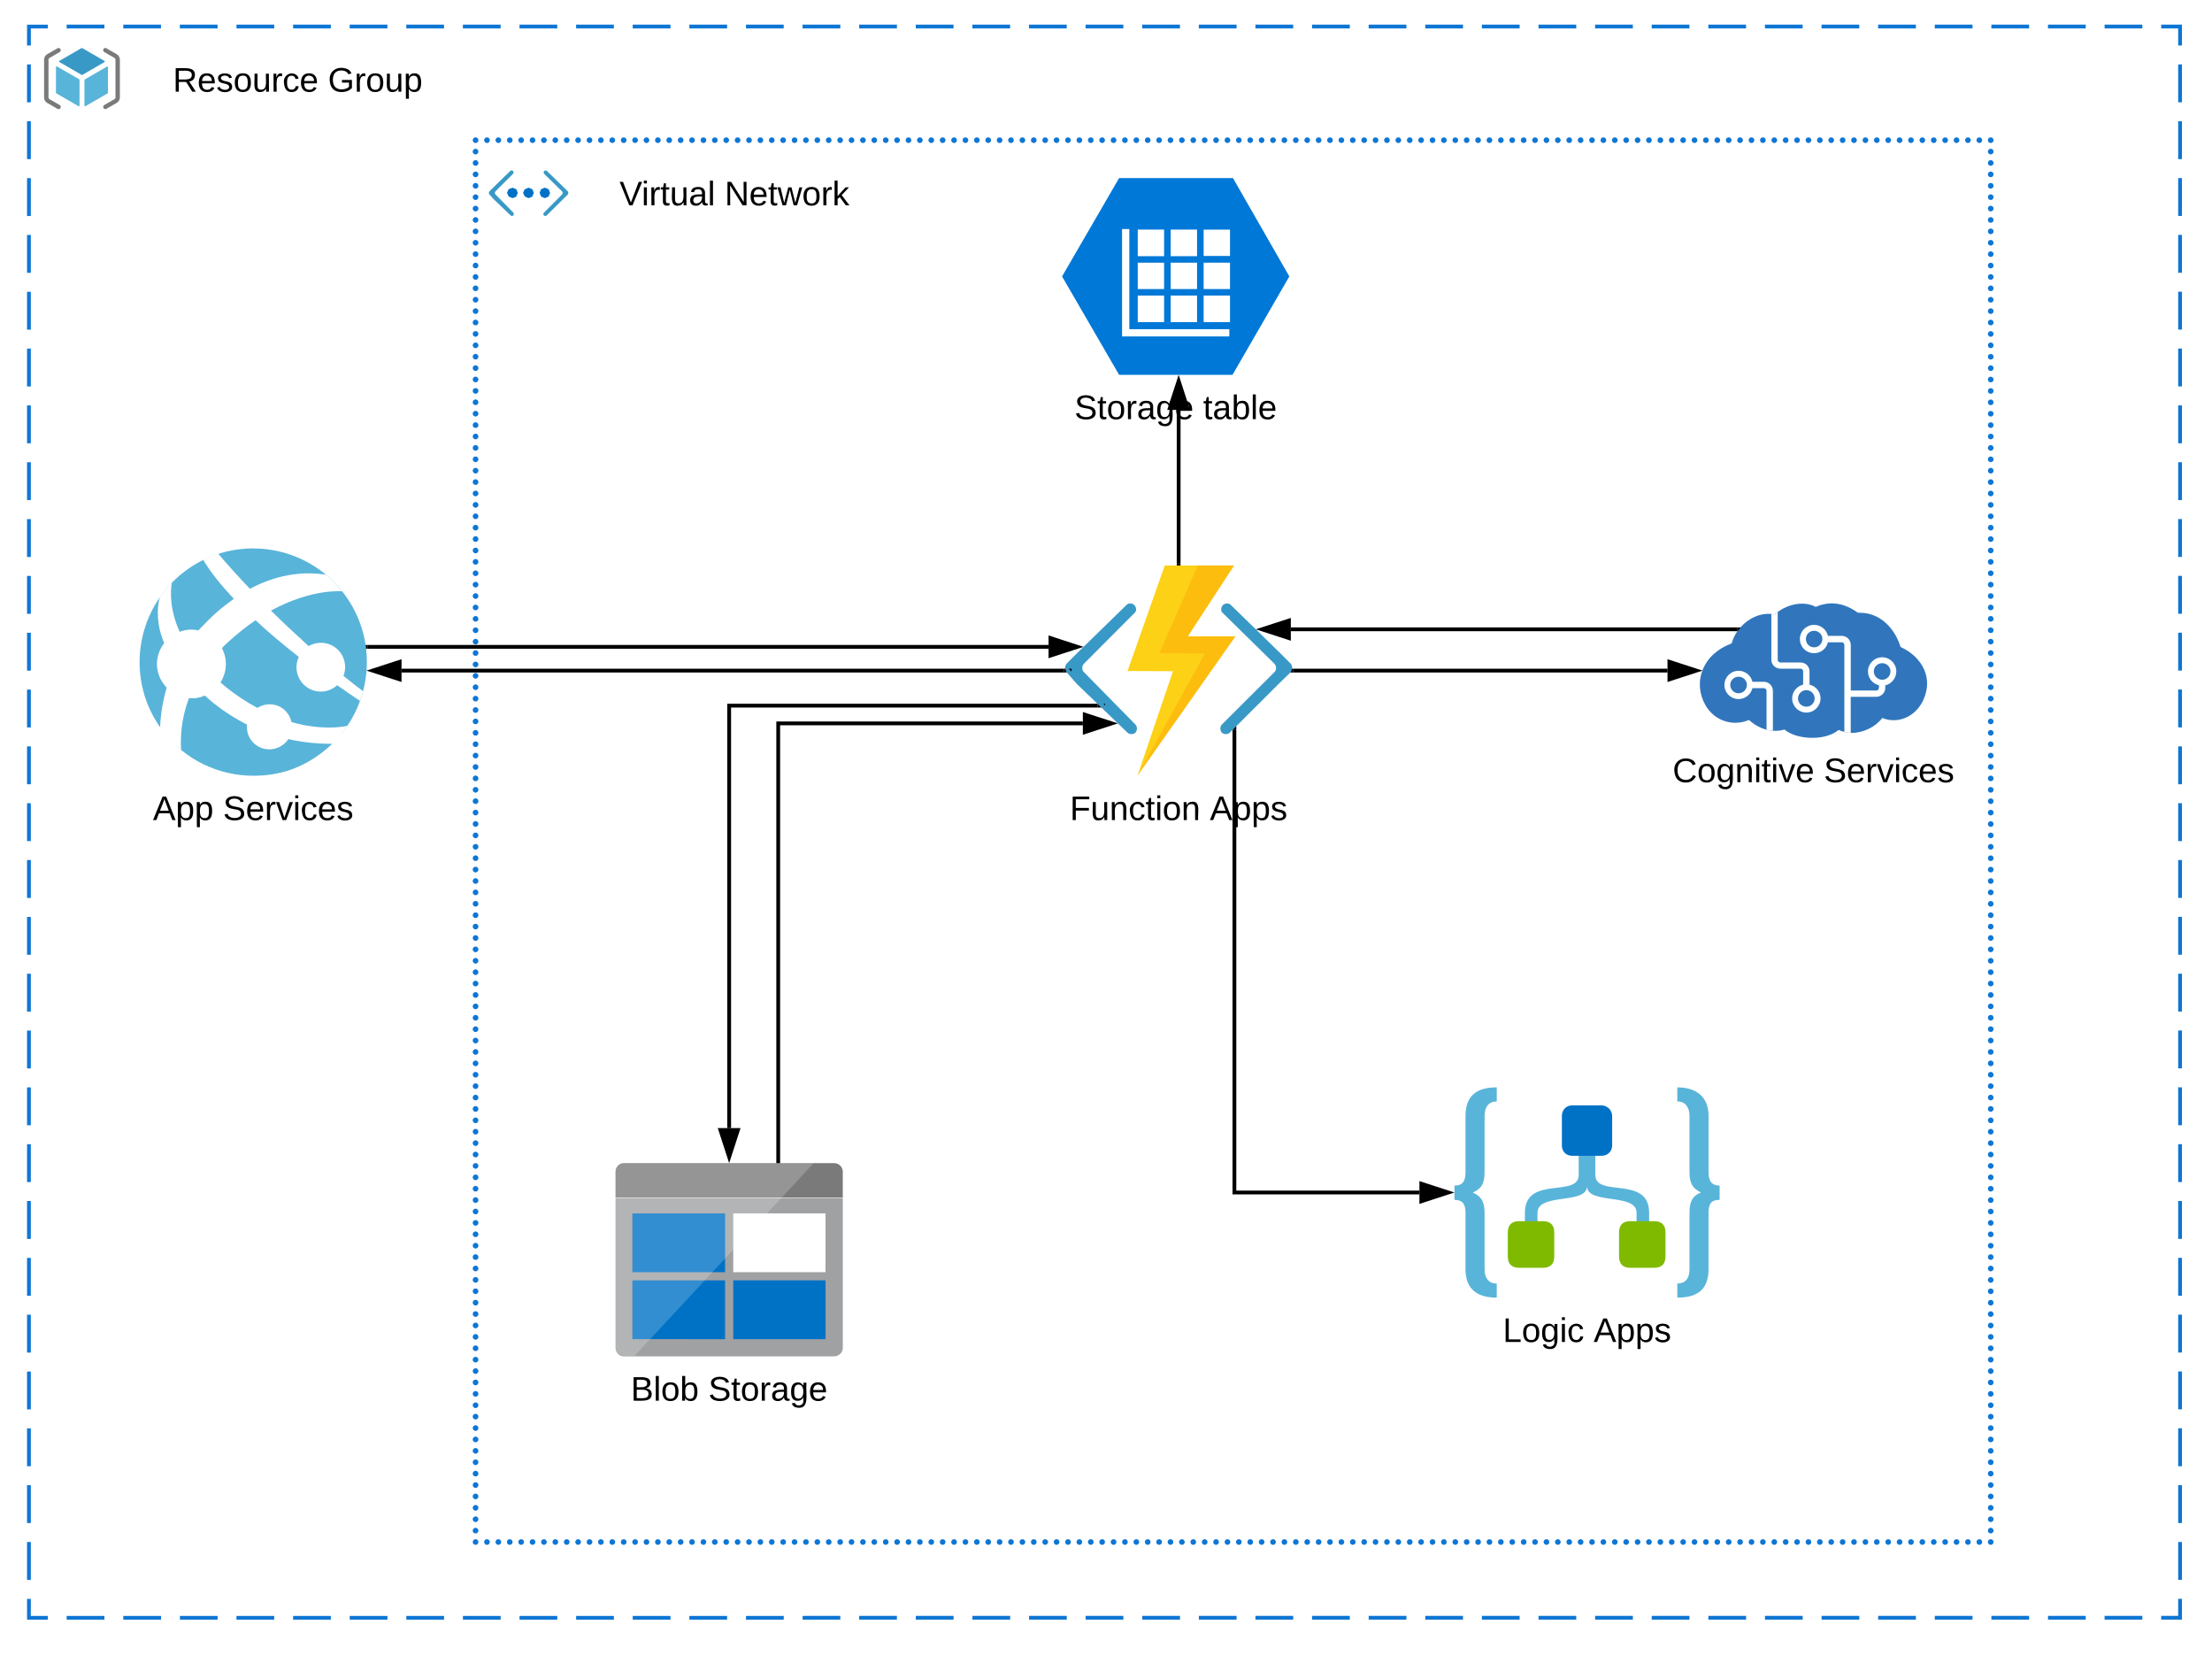 <svg xmlns="http://www.w3.org/2000/svg" xmlns:xlink="http://www.w3.org/1999/xlink" xmlns:lucid="lucid" width="1168" height="878"><g transform="translate(-352 -1006)" lucid:page-tab-id="0_0"><path d="M0 0h1870.4v2582.4H0z" fill="#fff"/><path d="M677.02 1717.5c0 2.33 1.92 4.5 4.32 4.5h111.12c2.4 0 4.56-1.92 4.56-4.5v-79.1h-120v79.1z" stroke="#000" stroke-opacity="0" fill="#a0a1a2"/><path d="M792.46 1620H681.34c-2.4 0-4.32 2.14-4.32 4.54v13.6h120v-13.6c0-2.4-1.92-4.54-4.56-4.54" stroke="#000" stroke-opacity="0" fill="#7a7a7a"/><path d="M685.9 1646.52h48.96v31.05H685.9v-31.05zM685.9 1681.87h48.96v31.05H685.9v-31.05z" stroke="#000" stroke-opacity="0" fill="#0072c6"/><path d="M739.18 1646.52h48.72v31.05h-48.72v-31.05z" stroke="#000" stroke-opacity="0" fill="#fff"/><path d="M739.18 1681.87h48.72v31.05h-48.72v-31.05z" stroke="#000" stroke-opacity="0" fill="#0072c6"/><path d="M681.83 1620c-2.62 0-4.8 2.14-4.8 4.78v92.2c0 2.64 2.18 4.78 4.8 4.78h5.23l94.6-101.76h-99.83z" stroke="#000" stroke-opacity="0" fill="#fff" fill-opacity=".2"/><use xlink:href="#a" transform="matrix(1,0,0,1,647.016,1731) translate(38.05 14.4)"/><use xlink:href="#b" transform="matrix(1,0,0,1,647.016,1731) translate(79 14.4)"/><path d="M522.2 1403.14c-10.93 8.4-22.7 12.36-36.37 12.36-18.12 0-36-8.16-47.76-23.52-20.16-26.28-15.12-63.96 11.16-84.12 10.92-8.4 23.76-12.36 36.48-12.36 18 0 35.9 8.16 47.65 23.52 20.16 26.28 15.12 63.96-11.16 84.12" stroke="#000" stroke-opacity="0" stroke-width="3" fill="#59b4d9"/><path d="M511.17 1366c4.35 5.7 12.4 6.74 18.06 2.4.33-.22.55-.42.76-.73 5.87 4.14 9.8 6.83 12.07 8.28.66-1.65 1.2-3.3 1.64-5.07-3.7-2.8-6.74-5.18-10.33-8.08 1.52-4.04 1.1-8.7-1.74-12.43-3.92-5.18-11-6.53-16.66-3.32-7.07-6.42-13.05-12-19.9-18.74 22.08-11.9 37.64-10.14 37.64-10.14-2.6-3.32-5.54-6.22-8.58-8.8-9.36-1.46-23.73-1.36-40.16 7.45-6.1-6.4-11.1-11.9-16.76-18.53-2.94.93-5.33 1.86-7.95 3.2 4.14 6.95 9.8 13.78 16.22 20.62-6.3 4.45-11.32 8.8-16.65 14.5-.76.72-1.42 1.44-2.07 2.17-3.37-.73-6.53-.52-9.9.72-5.34-11.82-4.9-21.24-4.14-26-2.27 2.38-4.45 5.07-6.4 7.76-1.42 5.8-1.86 14.2 2.38 24.24-5.1 6.63-5.1 15.43 0 21.96.44.62.88 1.14 1.3 1.55-2.06 7.26-3.15 13.58-3.47 21.04.55.83.55 1.45 1.1 2.18 2.93 3.72 6.53 6.83 10 9.63-.43-6.63 0-16.37 4.14-27.35 2.94.3 5.55-.1 8.38-1.34 1.53 1.34 3.05 2.8 4.8 4.14 5.76 4.56 10.98 7.87 17.5 11.2-.3 3.1.45 5.9 2.3 8.38 4.03 5.28 11.54 6.2 16.76 2.17 1.1-.83 1.96-1.66 2.72-2.9 9.25 2.07 17.4 2.5 23.5 2.5.88 0 5.23-5.92 7.74-9.54-3.7.84-14.7 2.3-29.6-1.96-.33-1.86-1-3.3-2.18-4.76-3.7-4.98-10.67-6-15.78-2.7-6.1-3.3-10.9-6.52-16.33-10.77-1.1-.92-2.07-1.75-3.15-2.68 3.48-5.7 3.8-12.23.76-18.13.65-.73 1.3-1.36 2.06-2.08 5.56-5.18 10.78-9.32 15.68-12.64l-.66-.62.66.62c7.4 6.94 15.34 13.47 22.85 19.37-1.96 4.14-1.63 9.32 1.42 13.26z" stroke="#000" stroke-opacity="0" stroke-width="3" fill="#fff"/><use xlink:href="#c" transform="matrix(1,0,0,1,395.708,1424.5) translate(37.05 14.4)"/><use xlink:href="#d" transform="matrix(1,0,0,1,395.708,1424.5) translate(74.05 14.4)"/><path d="M1033.6 1360.75c1.1-1.1.9-3.17 0-4.35l-5.8-5.8-25.87-25.24c-1.14-1.1-2.8-1.1-4.14 0-1.15 1.18-1.5 3.25 0 4.35l27.18 26.7c1.1 1.18 1.1 3.25 0 4.35l-27.76 27.66c-1.1 1.1-1.1 3.18 0 4.35 1.14 1.1 3.2.9 4.14 0l25.67-25.6.2-.2 6.37-6.2zM915.12 1360.75c-1.1-1.1-.9-3.17 0-4.35l5.8-5.8 25.87-25.24c1.13-1.1 2.8-1.1 4.13 0 1.14 1.18 1.48 3.25 0 4.35l-26.62 26.7c-1.1 1.18-1.1 3.25 0 4.35l27.2 27.66c1.1 1.1 1.1 3.18 0 4.35-1.14 1.1-3.2.9-4.14 0l-26.24-25.24-.2-.13-5.8-6.62z" stroke="#000" stroke-opacity="0" stroke-width="2.34" fill="#3999c6"/><path d="M1003.6 1304.5h-36.57l-19.66 55.72 24 .1-18.76 55.18 51.75-73.6h-25.13l24.4-37.4z" stroke="#000" stroke-opacity="0" stroke-width="2.34" fill="#fcd116"/><path d="M979.2 1341.9l24.42-37.4h-19.14l-20.22 46.3 23.95.2-35.58 64.5 51.73-73.6H979.2z" stroke="#000" stroke-opacity="0" stroke-width="2.34" fill="#ff8c00" fill-opacity=".3"/><path d="M968.26 1306.87l-5.7 19.16-14.53.93-32.2 31.54 32.3 32.68 12.45 5.2-5.8 14.26 11.85-16.55 30.58-1.36 34.9-34.03-31.87-31.95-11.86-.52 11.5-19.67z" stroke="#000" stroke-opacity="0" stroke-width="0" fill-opacity="0"/><use xlink:href="#e" transform="matrix(1,0,0,1,884.359,1424.5) translate(32.55 14.4)"/><use xlink:href="#f" transform="matrix(1,0,0,1,884.359,1424.5) translate(106.45 14.4)"/><path d="M1368.12 1359.72c-2.16-5.2-6.72-9.52-12.6-12.22-2.64-9-10.2-18.03-21.36-18.03h-1.08c-4.68-3.34-9.24-4.97-13.92-4.97-2.76 0-5.64.64-8.4 1.85-2.16-1.14-4.56-1.7-7.2-1.7-5.76 0-11.16 2.62-14.52 5.74-1.2-.3-2.16-.36-3.36-.36-8.52 0-17.04 7.03-19.32 15.62-7.32 2.7-12.72 7.52-15.24 13.84-2.52 6.18-1.92 13 1.44 18.82s9.24 9.23 15.84 9.23c2.4 0 4.8-.5 7.08-1.5 3.96 3.63 9 5.76 13.8 5.76 1.68 0 3.36-.2 4.92-.7 3.84 3.2 9.84 4.4 14.76 4.4 5.64 0 10.68-1.5 13.92-4.2 2.16 1 4.56 1.57 6.96 1.57 6.24 0 12.6-3.26 16.08-7.88 1.92.84 3.96 1.2 6 1.2 6.72 0 12.96-4.33 15.84-11.15 2.28-5.18 2.4-10.5.36-15.33z" stroke="#000" stroke-opacity="0" stroke-width="1.31" fill="#3176bc"/><path d="M1283.4 1365.9h-6.07c-.73-3.32-3.72-5.8-7.35-5.8-4.1 0-7.45 3.38-7.45 7.46 0 4.15 3.36 7.47 7.45 7.47 3.54 0 6.53-2.43 7.35-5.75h6.08c.74 0 1.37.64 1.37 1.4v20.56c1.18.25 2.18.44 3.36.5v-21.05c0-2.63-2.18-4.8-4.72-4.8zm-13.42 6.06c-2.37 0-4.36-1.97-4.36-4.4 0-2.42 2-4.34 4.36-4.34 2.45 0 4.44 1.92 4.44 4.34 0 2.43-2 4.4-4.44 4.4zm37.5-4.53v-7.02c0-2.6-2.1-4.7-4.73-4.7h-10.62c-.82 0-1.45-.65-1.45-1.4V1329c-.55.44-1.1.9-1.64 1.4-.63-.2-1.1-.25-1.72-.32v24.2c0 2.6 2.18 4.7 4.8 4.7h10.63c.73 0 1.36.65 1.36 1.4v7.03c-3.26.77-5.8 3.7-5.8 7.28 0 4.1 3.36 7.47 7.54 7.47 4.08 0 7.44-3.38 7.44-7.46 0-3.57-2.45-6.5-5.8-7.27zm-1.64 11.62c-2.45 0-4.45-1.92-4.45-4.34s2-4.4 4.44-4.4c2.36 0 4.36 1.98 4.36 4.4 0 2.43-2 4.35-4.36 4.35zm47.48-18.64c0-4.07-3.36-7.45-7.44-7.45-4.18 0-7.54 3.38-7.54 7.46 0 3.6 2.45 6.52 5.8 7.3v1.4c0 .76-.63 1.4-1.44 1.4h-13.44v-24.06c0-2.62-2.1-4.8-4.72-4.8h-7.35c-.74-3.3-3.74-5.8-7.28-5.8-4.17 0-7.53 3.32-7.53 7.47 0 4.16 3.35 7.48 7.52 7.48 3.54 0 6.54-2.43 7.27-5.75h7.34c.73 0 1.36.64 1.36 1.4v45.95c1.1.26 2.18.4 3.36.45v-19.02h13.44c2.63 0 4.8-2.1 4.8-4.7v-1.35c3.28-.76 5.82-3.76 5.82-7.34zm-43.4-12.7c-2.45 0-4.36-1.96-4.36-4.4 0-2.4 1.9-4.33 4.36-4.33 2.36 0 4.36 1.92 4.36 4.34 0 2.44-2 4.4-4.36 4.4zm35.96 17.12c-2.46 0-4.45-1.98-4.45-4.4 0-2.43 2-4.35 4.45-4.35 2.36 0 4.35 1.92 4.35 4.34 0 2.44-2 4.42-4.35 4.42z" stroke="#000" stroke-opacity="0" stroke-width="1.31" fill="#fff"/><use xlink:href="#g" transform="matrix(1,0,0,1,1219.559,1404.5) translate(15.625 14.4)"/><use xlink:href="#d" transform="matrix(1,0,0,1,1219.559,1404.5) translate(95.475 14.4)"/><path d="M1003.8 1391.3v244.2h97.7" stroke="#000" stroke-width="2" fill="none"/><path d="M1004.8 1391.32h-2v-.03l2-2z"/><path d="M1116.76 1635.5l-14.26 4.64v-9.28z" stroke="#000" stroke-width="2"/><path d="M1034.9 1360h197.6" stroke="#000" stroke-width="2" fill="none"/><path d="M1034.9 1361h-1.56l.26-.25.67-1.75h.64z"/><path d="M1247.75 1360l-14.26 4.64v-9.28z" stroke="#000" stroke-width="2"/><path d="M1269.4 1338.2h-235.8" stroke="#000" stroke-width="2" fill="none"/><path d="M1269.6 1339.2h-.24v-2h1.8z"/><path d="M1018.32 1338.2l14.27-4.63v9.28z" stroke="#000" stroke-width="2"/><path d="M546.16 1347.46h359.5" stroke="#000" stroke-width="2" fill="none"/><path d="M546.2 1348.46h-.9l-.02-.2-.27-1.8h1.2z"/><path d="M920.92 1347.46l-14.26 4.63v-9.28z" stroke="#000" stroke-width="2"/><path d="M1003.04 1100h-60.12l-30.12 51.93 30.12 51.93h59.88l30-51.93-29.76-51.93zm-32.88 27.2h13.92v14.03h-13.92v-14.02zm0 17.46h13.92v13.92h-13.92v-13.92zm0 17.34h13.92v14.03h-13.92V1162zm-17.4-34.8h13.92v14.03h-13.92v-14.02zm0 17.46h13.92v13.92h-13.92v-13.92zm0 17.34h13.92v14.03h-13.92V1162zm48.36 21.6h-56.64v-56.7h3.84v52.86h52.8v3.85zm.36-7.57h-13.92V1162h13.92v14.03zm0-17.45h-13.92v-13.92h13.92v13.92zm0-17.45h-13.92v-13.92h13.92v13.93z" stroke="#000" stroke-opacity="0" fill="#0078d7"/><use xlink:href="#h" transform="matrix(1,0,0,1,882.799,1212.86) translate(36.55 14.4)"/><use xlink:href="#i" transform="matrix(1,0,0,1,882.799,1212.86) translate(104.5 14.4)"/><path d="M913.83 1360h-349.8" stroke="#000" stroke-width="2" fill="none"/><path d="M915.12 1360.75l.22.25h-1.54v-2h.64zm2.7-.22l-1.5-1.53h1.5z"/><path d="M548.75 1360l14.27-4.64v9.28z" stroke="#000" stroke-width="2"/><path d="M974.36 1303.5v-81.14" stroke="#000" stroke-width="2" fill="none"/><path d="M975.36 1304.5h-2v-1.03h2z"/><path d="M974.36 1207.1l4.63 14.26h-9.28z" stroke="#000" stroke-width="2"/><path d="M367.28 1020h1135.84v840H367.28z" fill="#fff" fill-opacity="0"/><path d="M387.2 1020h19.93m9.96 0H437m9.96 0h19.93m9.97 0h19.93m9.97 0h19.92m9.96 0h19.92m9.97 0h19.92m9.97 0h19.92m9.97 0h19.93m9.96 0h19.93m9.96 0h19.94m9.96 0h19.93m9.96 0h19.92m9.96 0h19.93m9.97 0h19.93m9.96 0h19.93m9.95 0h19.93m9.97 0h19.92m9.97 0h19.92m9.97 0h19.92m9.97 0h19.93m9.96 0h19.94m9.96 0h19.93m9.96 0h19.92m9.96 0h19.93m9.97 0h19.93m9.96 0h19.93m9.95 0h19.93m9.96 0h19.93m9.97 0h19.92m9.97 0h19.92m9.97 0h19.92m9.97 0h19.93m9.97 0h19.93m9.96 0h19.92m9.96 0h19.93m9.97 0h19.93m9.96 0h9.96v10m0 10v20m0 10v20m0 10v20m0 10v20m0 10v20m0 10v20m0 10v20m0 10v20m0 10v20m0 10v20m0 10v20m0 10v20m0 10v20m0 10v20m0 10v20m0 10v20m0 10v20m0 10v20m0 10v20m0 10v20m0 10v20m0 10v20m0 10v20m0 10v20m0 10v20m0 10v20m0 10v20m0 10v10h-9.96m-9.96 0h-19.93m-9.96 0h-19.92m-9.96 0h-19.93m-9.97 0h-19.93m-9.97 0h-19.92m-9.96 0h-19.92m-9.97 0h-19.92m-9.97 0h-19.92m-9.97 0h-19.93m-9.96 0h-19.93m-9.96 0h-19.94m-9.96 0h-19.93m-9.96 0h-19.92m-9.96 0h-19.93m-9.97 0h-19.93m-9.96 0h-19.93m-9.95 0h-19.93m-9.97 0h-19.92m-9.97 0h-19.92m-9.97 0h-19.92m-9.97 0h-19.93m-9.96 0h-19.94m-9.96 0h-19.93m-9.96 0H775.8m-9.96 0H745.9m-9.97 0H716m-9.96 0H686.1m-9.95 0h-19.93m-9.96 0h-19.93m-9.97 0h-19.92m-9.97 0h-19.92m-9.97 0h-19.92m-9.97 0h-19.93m-9.97 0h-19.93m-9.96 0H447m-9.96 0H417.1m-9.97 0H387.2m-9.96 0h-9.96v-10m0-10v-20m0-10v-20m0-10v-20m0-10v-20m0-10v-20m0-10v-20m0-10v-20m0-10v-20m0-10v-20m0-10v-20m0-10v-20m0-10v-20m0-10v-20m0-10v-20m0-10v-20m0-10v-20m0-10v-20m0-10v-20m0-10v-20m0-10v-20m0-10v-20m0-10v-20m0-10v-20m0-10v-20m0-10v-20m0-10v-20m0-10v-20m0-10v-10h9.96" stroke="#0e76d4" stroke-width="2" fill="none"/><path d="M367.28 1020h56v56h-56v-56z" stroke="#000" stroke-opacity="0" fill-opacity="0"/><path d="M395.32 1045.6c-.07 0-.12-.03-.2-.07l-11.76-6.78c-.1-.08-.17-.2-.17-.32 0-.13.06-.24.16-.3l11.7-6.75c.12-.06.24-.06.36 0l11.77 6.8c.1.05.16.18.16.3 0 .14-.07.25-.17.3l-11.7 6.75c-.05.04-.13.06-.18.06z" stroke="#000" stroke-opacity="0" fill="#3999c6"/><path d="M393.62 1062.1c-.06 0-.12-.02-.18-.04l-11.73-6.8c-.1-.05-.17-.16-.17-.3v-13.58c0-.12.06-.25.18-.3.1-.08.25-.08.36 0l11.74 6.77c.1.07.17.17.17.3v13.6c0 .12-.06.24-.17.3-.07.03-.1.05-.18.05zM396.94 1062.1c-.06 0-.12-.02-.18-.04-.1-.07-.18-.2-.18-.32v-13.5c0-.12.07-.24.18-.3l11.73-6.78c.1-.07.24-.07.35 0 .1.06.17.2.17.3v13.5c0 .15-.06.25-.17.32l-11.73 6.78c-.05.02-.1.04-.18.04z" stroke="#000" stroke-opacity="0" fill="#59b4d9"/><path d="M396.94 1062.1c-.06 0-.12-.02-.18-.04-.1-.07-.18-.2-.18-.32v-13.5c0-.12.07-.24.18-.3l11.73-6.78c.1-.07.24-.07.35 0 .1.06.17.2.17.3v13.5c0 .15-.06.25-.17.32l-11.73 6.78c-.05.02-.1.04-.18.04z" stroke="#000" stroke-opacity="0" fill="#fff" fill-opacity="0"/><path d="M382.92 1063.6c-.2 0-.4-.06-.58-.15l-5.48-3.17c-.92-.5-1.58-1.68-1.58-2.74v-20.14c0-1.06.66-2.23 1.58-2.74l5.48-3.16c.56-.33 1.27-.13 1.6.42.3.54.12 1.25-.43 1.58l-5.48 3.16c-.2.13-.42.52-.42.74v20.14c0 .23.23.6.42.74l5.5 3.16c.54.33.73 1.04.4 1.6-.2.37-.6.57-1 .57zM407.63 1031.33c.2 0 .4.07.58.16l5.5 3.16c.9.5 1.58 1.68 1.58 2.74v20.14c0 1.06-.67 2.23-1.6 2.74l-5.47 3.16c-.55.33-1.26.13-1.58-.4-.32-.56-.13-1.27.43-1.6l5.48-3.16c.2-.13.42-.52.42-.74v-20.14c0-.23-.23-.6-.42-.74l-5.48-3.16c-.56-.33-.75-1.04-.43-1.6.2-.37.6-.57 1-.57z" stroke="#000" stroke-opacity="0" fill="#7a7a7a"/><use xlink:href="#j" transform="matrix(1,0,0,1,443.275,1040) translate(0 14.4)"/><use xlink:href="#k" transform="matrix(1,0,0,1,443.275,1040) translate(81.9 14.4)"/><path d="M603.12 1080h800v740h-800z" fill="#fff" fill-opacity="0"/><path d="M604.62 1080c0 .83-.67 1.5-1.5 1.5-.82 0-1.5-.67-1.5-1.5s.68-1.5 1.5-1.5c.83 0 1.5.67 1.5 1.5zm6.02 0c0 .83-.67 1.5-1.5 1.5s-1.5-.67-1.5-1.5.67-1.5 1.5-1.5 1.5.67 1.5 1.5zm6 0c0 .83-.66 1.5-1.5 1.5-.8 0-1.5-.67-1.5-1.5s.7-1.5 1.5-1.5c.84 0 1.5.67 1.5 1.5zm6.03 0c0 .83-.67 1.5-1.5 1.5s-1.5-.67-1.5-1.5.67-1.5 1.5-1.5 1.5.67 1.5 1.5zm6.02 0c0 .83-.7 1.5-1.5 1.5-.84 0-1.5-.67-1.5-1.5s.66-1.5 1.5-1.5c.8 0 1.5.67 1.5 1.5zm6 0c0 .83-.67 1.5-1.5 1.5s-1.5-.67-1.5-1.5.67-1.5 1.5-1.5 1.5.67 1.5 1.5zm6.02 0c0 .83-.68 1.5-1.5 1.5-.83 0-1.5-.67-1.5-1.5s.67-1.5 1.5-1.5c.82 0 1.5.67 1.5 1.5zm6 0c0 .83-.66 1.5-1.5 1.5-.82 0-1.5-.67-1.5-1.5s.68-1.5 1.5-1.5c.84 0 1.5.67 1.5 1.5zm6.03 0c0 .83-.68 1.5-1.5 1.5-.83 0-1.5-.67-1.5-1.5s.67-1.5 1.5-1.5c.82 0 1.5.67 1.5 1.5zm6 0c0 .83-.66 1.5-1.5 1.5-.82 0-1.5-.67-1.5-1.5s.68-1.5 1.5-1.5c.84 0 1.5.67 1.5 1.5zm6.03 0c0 .83-.68 1.5-1.5 1.5-.83 0-1.5-.67-1.5-1.5s.67-1.5 1.5-1.5c.82 0 1.5.67 1.5 1.5zm6 0c0 .83-.66 1.5-1.5 1.5-.82 0-1.5-.67-1.5-1.5s.68-1.5 1.5-1.5c.84 0 1.5.67 1.5 1.5zm6.03 0c0 .83-.67 1.5-1.5 1.5-.82 0-1.5-.67-1.5-1.5s.68-1.5 1.5-1.5c.83 0 1.5.67 1.5 1.5zm6.02 0c0 .83-.67 1.5-1.5 1.5s-1.5-.67-1.5-1.5.67-1.5 1.5-1.5 1.5.67 1.5 1.5zm6.02 0c0 .83-.68 1.5-1.5 1.5-.83 0-1.5-.67-1.5-1.5s.67-1.5 1.5-1.5c.82 0 1.5.67 1.5 1.5zm6 0c0 .83-.66 1.5-1.5 1.5-.82 0-1.5-.67-1.5-1.5s.68-1.5 1.5-1.5c.84 0 1.5.67 1.5 1.5zm6.03 0c0 .83-.68 1.5-1.5 1.5-.83 0-1.5-.67-1.5-1.5s.67-1.5 1.5-1.5c.82 0 1.5.67 1.5 1.5zm6 0c0 .83-.66 1.5-1.5 1.5-.82 0-1.5-.67-1.5-1.5s.68-1.5 1.5-1.5c.84 0 1.5.67 1.5 1.5zm6.03 0c0 .83-.68 1.5-1.5 1.5-.83 0-1.5-.67-1.5-1.5s.67-1.5 1.5-1.5c.82 0 1.5.67 1.5 1.5zm6 0c0 .83-.66 1.5-1.5 1.5-.82 0-1.5-.67-1.5-1.5s.68-1.5 1.5-1.5c.84 0 1.5.67 1.5 1.5zm6.03 0c0 .83-.68 1.5-1.5 1.5-.83 0-1.5-.67-1.5-1.5s.67-1.5 1.5-1.5c.82 0 1.5.67 1.5 1.5zm6 0c0 .83-.66 1.5-1.5 1.5-.82 0-1.5-.67-1.5-1.5s.68-1.5 1.5-1.5c.84 0 1.5.67 1.5 1.5zm6.03 0c0 .83-.68 1.5-1.5 1.5-.83 0-1.5-.67-1.5-1.5s.67-1.5 1.5-1.5c.82 0 1.5.67 1.5 1.5zm6 0c0 .83-.66 1.5-1.5 1.5-.82 0-1.5-.67-1.5-1.5s.68-1.5 1.5-1.5c.84 0 1.5.67 1.5 1.5zm6.03 0c0 .83-.7 1.5-1.5 1.5-.84 0-1.5-.67-1.5-1.5s.66-1.5 1.5-1.5c.8 0 1.5.67 1.5 1.5zm6 0c0 .83-.67 1.5-1.5 1.5s-1.5-.67-1.5-1.5.67-1.5 1.5-1.5 1.5.67 1.5 1.5zm6.02 0c0 .83-.68 1.5-1.5 1.5-.83 0-1.5-.67-1.5-1.5s.67-1.5 1.5-1.5c.82 0 1.5.67 1.5 1.5zm6 0c0 .83-.66 1.5-1.5 1.5-.82 0-1.5-.67-1.5-1.5s.68-1.5 1.5-1.5c.84 0 1.5.67 1.5 1.5zm6.03 0c0 .83-.68 1.5-1.5 1.5-.83 0-1.5-.67-1.5-1.5s.67-1.5 1.5-1.5c.82 0 1.5.67 1.5 1.5zm6 0c0 .83-.66 1.5-1.5 1.5-.82 0-1.5-.67-1.5-1.5s.68-1.5 1.5-1.5c.84 0 1.5.67 1.5 1.5zm6.03 0c0 .83-.68 1.5-1.5 1.5-.83 0-1.5-.67-1.5-1.5s.67-1.5 1.5-1.5c.82 0 1.5.67 1.5 1.5zm6 0c0 .83-.66 1.5-1.5 1.5-.82 0-1.5-.67-1.5-1.5s.68-1.5 1.5-1.5c.84 0 1.5.67 1.5 1.5zm6.03 0c0 .83-.67 1.5-1.5 1.5-.82 0-1.5-.67-1.5-1.5s.68-1.5 1.5-1.5c.83 0 1.5.67 1.5 1.5zm6.02 0c0 .83-.67 1.5-1.5 1.5s-1.5-.67-1.5-1.5.67-1.5 1.5-1.5 1.5.67 1.5 1.5zm6.02 0c0 .83-.68 1.5-1.5 1.5-.83 0-1.5-.67-1.5-1.5s.67-1.5 1.5-1.5c.82 0 1.5.67 1.5 1.5zm6 0c0 .83-.66 1.5-1.5 1.5-.82 0-1.5-.67-1.5-1.5s.68-1.5 1.5-1.5c.84 0 1.5.67 1.5 1.5zm6.03 0c0 .83-.68 1.5-1.5 1.5-.83 0-1.5-.67-1.5-1.5s.67-1.5 1.5-1.5c.82 0 1.5.67 1.5 1.5zm6 0c0 .83-.66 1.5-1.5 1.5-.82 0-1.5-.67-1.5-1.5s.68-1.5 1.5-1.5c.84 0 1.5.67 1.5 1.5zm6.03 0c0 .83-.68 1.5-1.5 1.5-.83 0-1.5-.67-1.5-1.5s.67-1.5 1.5-1.5c.82 0 1.5.67 1.5 1.5zm6 0c0 .83-.66 1.5-1.5 1.5-.82 0-1.5-.67-1.5-1.5s.68-1.5 1.5-1.5c.84 0 1.5.67 1.5 1.5zm6.03 0c0 .83-.68 1.5-1.5 1.5-.83 0-1.5-.67-1.5-1.5s.67-1.5 1.5-1.5c.82 0 1.5.67 1.5 1.5zm6 0c0 .83-.66 1.5-1.5 1.5-.82 0-1.5-.67-1.5-1.5s.68-1.5 1.5-1.5c.84 0 1.5.67 1.5 1.5zm6.03 0c0 .83-.68 1.5-1.5 1.5-.83 0-1.5-.67-1.5-1.5s.67-1.5 1.5-1.5c.82 0 1.5.67 1.5 1.5zm6 0c0 .83-.66 1.5-1.5 1.5-.82 0-1.5-.67-1.5-1.5s.68-1.5 1.5-1.5c.84 0 1.5.67 1.5 1.5zm6.03 0c0 .83-.7 1.5-1.5 1.5-.84 0-1.5-.67-1.5-1.5s.66-1.5 1.5-1.5c.8 0 1.5.67 1.5 1.5zm6 0c0 .83-.67 1.5-1.5 1.5s-1.5-.67-1.5-1.5.67-1.5 1.5-1.5 1.5.67 1.5 1.5zm6.02 0c0 .83-.67 1.5-1.5 1.5s-1.5-.67-1.5-1.5.67-1.5 1.5-1.5 1.5.67 1.5 1.5zm6 0c0 .83-.66 1.5-1.5 1.5-.82 0-1.5-.67-1.5-1.5s.68-1.5 1.5-1.5c.84 0 1.5.67 1.5 1.5zm6.03 0c0 .83-.67 1.5-1.5 1.5s-1.5-.67-1.5-1.5.67-1.5 1.5-1.5 1.5.67 1.5 1.5zm6 0c0 .83-.66 1.5-1.5 1.5-.82 0-1.5-.67-1.5-1.5s.68-1.5 1.5-1.5c.84 0 1.5.67 1.5 1.5zm6.03 0c0 .83-.67 1.5-1.5 1.5s-1.5-.67-1.5-1.5.67-1.5 1.5-1.5 1.5.67 1.5 1.5zm6 0c0 .83-.66 1.5-1.5 1.5-.82 0-1.5-.67-1.5-1.5s.68-1.5 1.5-1.5c.84 0 1.5.67 1.5 1.5zm6.03 0c0 .83-.66 1.5-1.5 1.5-.82 0-1.5-.67-1.5-1.5s.68-1.5 1.5-1.5c.84 0 1.5.67 1.5 1.5zm6.02 0c0 .83-.67 1.5-1.5 1.5s-1.5-.67-1.5-1.5.67-1.5 1.5-1.5 1.5.67 1.5 1.5zm6.02 0c0 .83-.67 1.5-1.5 1.5s-1.5-.67-1.5-1.5.67-1.5 1.5-1.5 1.5.67 1.5 1.5zm6 0c0 .83-.66 1.5-1.5 1.5-.82 0-1.5-.67-1.5-1.5s.68-1.5 1.5-1.5c.84 0 1.5.67 1.5 1.5zm6.03 0c0 .83-.67 1.5-1.5 1.5s-1.5-.67-1.5-1.5.67-1.5 1.5-1.5 1.5.67 1.5 1.5zm6 0c0 .83-.66 1.5-1.5 1.5-.82 0-1.5-.67-1.5-1.5s.68-1.5 1.5-1.5c.84 0 1.5.67 1.5 1.5zm6.03 0c0 .83-.67 1.5-1.5 1.5s-1.5-.67-1.5-1.5.67-1.5 1.5-1.5 1.5.67 1.5 1.5zm6 0c0 .83-.66 1.5-1.5 1.5-.82 0-1.5-.67-1.5-1.5s.68-1.5 1.5-1.5c.84 0 1.5.67 1.5 1.5zm6.03 0c0 .83-.67 1.5-1.5 1.5s-1.5-.67-1.5-1.5.67-1.5 1.5-1.5 1.5.67 1.5 1.5zm6 0c0 .83-.66 1.5-1.5 1.5-.82 0-1.5-.67-1.5-1.5s.68-1.5 1.5-1.5c.84 0 1.5.67 1.5 1.5zm6.03 0c0 .83-.67 1.5-1.5 1.5s-1.5-.67-1.5-1.5.67-1.5 1.5-1.5 1.5.67 1.5 1.5zm6 0c0 .83-.66 1.5-1.5 1.5-.82 0-1.5-.67-1.5-1.5s.68-1.5 1.5-1.5c.84 0 1.5.67 1.5 1.5zm6.03 0c0 .83-.68 1.5-1.5 1.5-.84 0-1.5-.67-1.5-1.5s.66-1.5 1.5-1.5c.82 0 1.5.67 1.5 1.5zm6 0c0 .83-.67 1.5-1.5 1.5s-1.5-.67-1.5-1.5.67-1.5 1.5-1.5 1.5.67 1.5 1.5zm6.02 0c0 .83-.67 1.5-1.5 1.5s-1.5-.67-1.5-1.5.67-1.5 1.5-1.5 1.5.67 1.5 1.5zm6 0c0 .83-.66 1.5-1.5 1.5-.82 0-1.5-.67-1.5-1.5s.68-1.5 1.5-1.5c.84 0 1.5.67 1.5 1.5zm6.03 0c0 .83-.67 1.5-1.5 1.5s-1.5-.67-1.5-1.5.67-1.5 1.5-1.5 1.5.67 1.5 1.5zm6 0c0 .83-.66 1.5-1.5 1.5-.82 0-1.5-.67-1.5-1.5s.68-1.5 1.5-1.5c.84 0 1.5.67 1.5 1.5zm6.03 0c0 .83-.67 1.5-1.5 1.5s-1.5-.67-1.5-1.5.67-1.5 1.5-1.5 1.5.67 1.5 1.5zm6 0c0 .83-.66 1.5-1.5 1.5-.82 0-1.5-.67-1.5-1.5s.68-1.5 1.5-1.5c.84 0 1.5.67 1.5 1.5zm6.03 0c0 .83-.66 1.5-1.5 1.5-.82 0-1.5-.67-1.5-1.5s.68-1.5 1.5-1.5c.84 0 1.5.67 1.5 1.5zm6.02 0c0 .83-.67 1.5-1.5 1.5s-1.5-.67-1.5-1.5.67-1.5 1.5-1.5 1.5.67 1.5 1.5zm6.02 0c0 .83-.67 1.5-1.5 1.5s-1.5-.67-1.5-1.5.67-1.5 1.5-1.5 1.5.67 1.5 1.5zm6 0c0 .83-.66 1.5-1.5 1.5-.82 0-1.5-.67-1.5-1.5s.68-1.5 1.5-1.5c.84 0 1.5.67 1.5 1.5zm6.03 0c0 .83-.67 1.5-1.5 1.5s-1.5-.67-1.5-1.5.67-1.5 1.5-1.5 1.5.67 1.5 1.5zm6 0c0 .83-.66 1.5-1.5 1.5-.82 0-1.5-.67-1.5-1.5s.68-1.5 1.5-1.5c.84 0 1.5.67 1.5 1.5zm6.03 0c0 .83-.67 1.5-1.5 1.5s-1.5-.67-1.5-1.5.67-1.5 1.5-1.5 1.5.67 1.5 1.5zm6 0c0 .83-.66 1.5-1.5 1.5-.82 0-1.5-.67-1.5-1.5s.68-1.5 1.5-1.5c.84 0 1.5.67 1.5 1.5zm6.03 0c0 .83-.67 1.5-1.5 1.5s-1.5-.67-1.5-1.5.67-1.5 1.5-1.5 1.5.67 1.5 1.5zm6 0c0 .83-.66 1.5-1.5 1.5-.82 0-1.5-.67-1.5-1.5s.68-1.5 1.5-1.5c.84 0 1.5.67 1.5 1.5zm6.03 0c0 .83-.67 1.5-1.5 1.5s-1.5-.67-1.5-1.5.67-1.5 1.5-1.5 1.5.67 1.5 1.5zm6 0c0 .83-.66 1.5-1.5 1.5-.82 0-1.5-.67-1.5-1.5s.68-1.5 1.5-1.5c.84 0 1.5.67 1.5 1.5zm6.03 0c0 .83-.68 1.5-1.5 1.5-.84 0-1.5-.67-1.5-1.5s.66-1.5 1.5-1.5c.82 0 1.5.67 1.5 1.5zm6 0c0 .83-.67 1.5-1.5 1.5s-1.5-.67-1.5-1.5.67-1.5 1.5-1.5 1.5.67 1.5 1.5zm6.02 0c0 .83-.67 1.5-1.5 1.5s-1.5-.67-1.5-1.5.67-1.5 1.5-1.5 1.5.67 1.5 1.5zm6 0c0 .83-.66 1.5-1.5 1.5-.82 0-1.5-.67-1.5-1.5s.68-1.5 1.5-1.5c.84 0 1.5.67 1.5 1.5zm6.03 0c0 .83-.67 1.5-1.5 1.5s-1.5-.67-1.5-1.5.67-1.5 1.5-1.5 1.5.67 1.5 1.5zm6 0c0 .83-.66 1.5-1.5 1.5-.82 0-1.5-.67-1.5-1.5s.68-1.5 1.5-1.5c.84 0 1.5.67 1.5 1.5zm6.03 0c0 .83-.67 1.5-1.5 1.5s-1.5-.67-1.5-1.5.67-1.5 1.5-1.5 1.5.67 1.5 1.5zm6 0c0 .83-.66 1.5-1.5 1.5-.82 0-1.5-.67-1.5-1.5s.68-1.5 1.5-1.5c.84 0 1.5.67 1.5 1.5zm6.03 0c0 .83-.66 1.5-1.5 1.5-.82 0-1.5-.67-1.5-1.5s.68-1.5 1.5-1.5c.84 0 1.5.67 1.5 1.5zm6.02 0c0 .83-.67 1.5-1.5 1.5s-1.5-.67-1.5-1.5.67-1.5 1.5-1.5 1.5.67 1.5 1.5zm6.02 0c0 .83-.67 1.5-1.5 1.5s-1.5-.67-1.5-1.5.67-1.5 1.5-1.5 1.5.67 1.5 1.5zm6 0c0 .83-.66 1.5-1.5 1.5-.8 0-1.5-.67-1.5-1.5s.7-1.5 1.5-1.5c.84 0 1.5.67 1.5 1.5zm6.03 0c0 .83-.67 1.5-1.5 1.5s-1.5-.67-1.5-1.5.67-1.5 1.5-1.5 1.5.67 1.5 1.5zm6 0c0 .83-.66 1.5-1.5 1.5-.8 0-1.5-.67-1.5-1.5s.7-1.5 1.5-1.5c.84 0 1.5.67 1.5 1.5zm6.03 0c0 .83-.67 1.5-1.5 1.5s-1.5-.67-1.5-1.5.67-1.5 1.5-1.5 1.5.67 1.5 1.5zm6 0c0 .83-.66 1.5-1.5 1.5-.8 0-1.5-.67-1.5-1.5s.7-1.5 1.5-1.5c.84 0 1.5.67 1.5 1.5zm6.03 0c0 .83-.67 1.5-1.5 1.5s-1.5-.67-1.5-1.5.67-1.5 1.5-1.5 1.5.67 1.5 1.5zm6 0c0 .83-.66 1.5-1.5 1.5-.8 0-1.5-.67-1.5-1.5s.7-1.5 1.5-1.5c.84 0 1.5.67 1.5 1.5zm6.03 0c0 .83-.67 1.5-1.5 1.5s-1.5-.67-1.5-1.5.67-1.5 1.5-1.5 1.5.67 1.5 1.5zm6 0c0 .83-.66 1.5-1.5 1.5-.8 0-1.5-.67-1.5-1.5s.7-1.5 1.5-1.5c.84 0 1.5.67 1.5 1.5zm6.03 0c0 .83-.68 1.5-1.5 1.5-.84 0-1.5-.67-1.5-1.5s.66-1.5 1.5-1.5c.82 0 1.5.67 1.5 1.5zm6 0c0 .83-.67 1.5-1.5 1.5-.82 0-1.5-.67-1.5-1.5s.68-1.5 1.5-1.5c.83 0 1.5.67 1.5 1.5zm6.02 0c0 .83-.67 1.5-1.5 1.5s-1.5-.67-1.5-1.5.67-1.5 1.5-1.5 1.5.67 1.5 1.5zm6 0c0 .83-.66 1.5-1.5 1.5-.8 0-1.5-.67-1.5-1.5s.7-1.5 1.5-1.5c.84 0 1.5.67 1.5 1.5zm6.03 0c0 .83-.67 1.5-1.5 1.5s-1.5-.67-1.5-1.5.67-1.5 1.5-1.5 1.5.67 1.5 1.5zm6 0c0 .83-.66 1.5-1.5 1.5-.8 0-1.5-.67-1.5-1.5s.7-1.5 1.5-1.5c.84 0 1.5.67 1.5 1.5zm6.03 0c0 .83-.67 1.5-1.5 1.5s-1.5-.67-1.5-1.5.67-1.5 1.5-1.5 1.5.67 1.5 1.5zm6 0c0 .83-.66 1.5-1.5 1.5-.8 0-1.5-.67-1.5-1.5s.7-1.5 1.5-1.5c.84 0 1.5.67 1.5 1.5zm6.03 0c0 .83-.66 1.5-1.5 1.5-.82 0-1.5-.67-1.5-1.5s.68-1.5 1.5-1.5c.84 0 1.5.67 1.5 1.5zm6.02 0c0 .83-.67 1.5-1.5 1.5-.82 0-1.5-.67-1.5-1.5s.68-1.5 1.5-1.5c.83 0 1.5.67 1.5 1.5zm6.02 0c0 .83-.67 1.5-1.5 1.5s-1.5-.67-1.5-1.5.67-1.5 1.5-1.5 1.5.67 1.5 1.5zm6 0c0 .83-.66 1.5-1.5 1.5-.8 0-1.5-.67-1.5-1.5s.7-1.5 1.5-1.5c.84 0 1.5.67 1.5 1.5zm6.03 0c0 .83-.67 1.5-1.5 1.5s-1.5-.67-1.5-1.5.67-1.5 1.5-1.5 1.5.67 1.5 1.5zm6 0c0 .83-.66 1.5-1.5 1.5-.8 0-1.5-.67-1.5-1.5s.7-1.5 1.5-1.5c.84 0 1.5.67 1.5 1.5zm6.03 0c0 .83-.67 1.5-1.5 1.5s-1.5-.67-1.5-1.5.67-1.5 1.5-1.5 1.5.67 1.5 1.5zm6 0c0 .83-.66 1.5-1.5 1.5-.8 0-1.5-.67-1.5-1.5s.7-1.5 1.5-1.5c.84 0 1.5.67 1.5 1.5zm6.03 0c0 .83-.67 1.5-1.5 1.5s-1.5-.67-1.5-1.5.67-1.5 1.5-1.5 1.5.67 1.5 1.5zm6 0c0 .83-.66 1.5-1.5 1.5-.8 0-1.5-.67-1.5-1.5s.7-1.5 1.5-1.5c.84 0 1.5.67 1.5 1.5zm6.03 0c0 .83-.67 1.5-1.5 1.5s-1.5-.67-1.5-1.5.67-1.5 1.5-1.5 1.5.67 1.5 1.5zm6 0c0 .83-.66 1.5-1.5 1.5-.8 0-1.5-.67-1.5-1.5s.7-1.5 1.5-1.5c.84 0 1.5.67 1.5 1.5zm6.03 0c0 .83-.68 1.5-1.5 1.5-.84 0-1.5-.67-1.5-1.5s.66-1.5 1.5-1.5c.82 0 1.5.67 1.5 1.5zm6 0c0 .83-.67 1.5-1.5 1.5-.82 0-1.5-.67-1.5-1.5s.68-1.5 1.5-1.5c.83 0 1.5.67 1.5 1.5zm6.02 0c0 .83-.67 1.5-1.5 1.5s-1.5-.67-1.5-1.5.67-1.5 1.5-1.5 1.5.67 1.5 1.5zm6 0c0 .83-.66 1.5-1.5 1.5-.8 0-1.5-.67-1.5-1.5s.7-1.5 1.5-1.5c.84 0 1.5.67 1.5 1.5zm6.03 0c0 .83-.67 1.5-1.5 1.5s-1.5-.67-1.5-1.5.67-1.5 1.5-1.5 1.5.67 1.5 1.5zm6 0c0 .83-.66 1.5-1.5 1.5-.8 0-1.5-.67-1.5-1.5s.7-1.5 1.5-1.5c.84 0 1.5.67 1.5 1.5zm6.03 0c0 .83-.67 1.5-1.5 1.5s-1.5-.67-1.5-1.5.67-1.5 1.5-1.5 1.5.67 1.5 1.5zm6 0c0 .83-.66 1.5-1.5 1.5-.8 0-1.5-.67-1.5-1.5s.7-1.5 1.5-1.5c.84 0 1.5.67 1.5 1.5zm6.03 0c0 .83-.66 1.5-1.5 1.5-.82 0-1.5-.67-1.5-1.5s.68-1.5 1.5-1.5c.84 0 1.5.67 1.5 1.5zm6.02 0c0 .83-.67 1.5-1.5 1.5-.82 0-1.5-.67-1.5-1.5s.68-1.5 1.5-1.5c.83 0 1.5.67 1.5 1.5zm0 6.02c0 .82-.67 1.5-1.5 1.5-.82 0-1.5-.68-1.5-1.5 0-.83.68-1.5 1.5-1.5.83 0 1.5.67 1.5 1.5zm0 6c0 .84-.67 1.5-1.5 1.5-.82 0-1.5-.66-1.5-1.5 0-.82.68-1.5 1.5-1.5.83 0 1.5.68 1.5 1.5zm0 6.03c0 .83-.67 1.5-1.5 1.5-.82 0-1.5-.67-1.5-1.5s.68-1.5 1.5-1.5c.83 0 1.5.67 1.5 1.5zm0 6.02c0 .82-.67 1.5-1.5 1.5-.82 0-1.5-.68-1.5-1.5 0-.83.68-1.5 1.5-1.5.83 0 1.5.67 1.5 1.5zm0 6c0 .84-.67 1.5-1.5 1.5-.82 0-1.5-.66-1.5-1.5 0-.82.68-1.5 1.5-1.5.83 0 1.5.68 1.5 1.5zm0 6.03c0 .83-.67 1.5-1.5 1.5-.82 0-1.5-.67-1.5-1.5s.68-1.5 1.5-1.5c.83 0 1.5.67 1.5 1.5zm0 6c0 .84-.67 1.5-1.5 1.5-.82 0-1.5-.66-1.5-1.5 0-.8.68-1.5 1.5-1.5.83 0 1.5.7 1.5 1.5zm0 6.03c0 .83-.67 1.5-1.5 1.5-.82 0-1.5-.67-1.5-1.5s.68-1.5 1.5-1.5c.83 0 1.5.67 1.5 1.5zm0 6.02c0 .82-.67 1.5-1.5 1.5-.82 0-1.5-.68-1.5-1.5 0-.83.68-1.5 1.5-1.5.83 0 1.5.67 1.5 1.5zm0 6c0 .84-.67 1.5-1.5 1.5-.82 0-1.5-.66-1.5-1.5 0-.82.68-1.5 1.5-1.5.83 0 1.5.68 1.5 1.5zm0 6.03c0 .83-.67 1.5-1.5 1.5-.82 0-1.5-.67-1.5-1.5s.68-1.5 1.5-1.5c.83 0 1.5.67 1.5 1.5zm0 6.02c0 .82-.67 1.5-1.5 1.5-.82 0-1.5-.68-1.5-1.5 0-.83.68-1.5 1.5-1.5.83 0 1.5.67 1.5 1.5zm0 6c0 .84-.67 1.5-1.5 1.5-.82 0-1.5-.66-1.5-1.5 0-.82.68-1.5 1.5-1.5.83 0 1.5.68 1.5 1.5zm0 6.03c0 .83-.67 1.5-1.5 1.5-.82 0-1.5-.67-1.5-1.5s.68-1.5 1.5-1.5c.83 0 1.5.67 1.5 1.5zm0 6c0 .84-.67 1.5-1.5 1.5-.82 0-1.5-.66-1.5-1.5 0-.8.68-1.5 1.5-1.5.83 0 1.5.7 1.5 1.5zm0 6.03c0 .83-.67 1.5-1.5 1.5-.82 0-1.5-.67-1.5-1.5s.68-1.5 1.5-1.5c.83 0 1.5.67 1.5 1.5zm0 6.02c0 .82-.67 1.5-1.5 1.5-.82 0-1.5-.68-1.5-1.5 0-.83.68-1.5 1.5-1.5.83 0 1.5.67 1.5 1.5zm0 6c0 .84-.67 1.5-1.5 1.5-.82 0-1.5-.66-1.5-1.5 0-.82.68-1.5 1.5-1.5.83 0 1.5.68 1.5 1.5zm0 6.03c0 .84-.67 1.5-1.5 1.5-.82 0-1.5-.66-1.5-1.5 0-.82.68-1.5 1.5-1.5.83 0 1.5.68 1.5 1.5zm0 6.03c0 .82-.67 1.5-1.5 1.5-.82 0-1.5-.68-1.5-1.5 0-.83.68-1.5 1.5-1.5.83 0 1.5.67 1.5 1.5zm0 6c0 .84-.67 1.5-1.5 1.5-.82 0-1.5-.66-1.5-1.5 0-.82.68-1.5 1.5-1.5.83 0 1.5.68 1.5 1.5zm0 6.03c0 .83-.67 1.5-1.5 1.5-.82 0-1.5-.67-1.5-1.5s.68-1.5 1.5-1.5c.83 0 1.5.67 1.5 1.5zm0 6c0 .84-.67 1.5-1.5 1.5-.82 0-1.5-.66-1.5-1.5 0-.8.68-1.5 1.5-1.5.83 0 1.5.7 1.5 1.5zm0 6.03c0 .82-.67 1.5-1.5 1.5-.82 0-1.5-.68-1.5-1.5 0-.84.68-1.5 1.5-1.5.83 0 1.5.66 1.5 1.5zm0 6c0 .83-.67 1.5-1.5 1.5-.82 0-1.5-.67-1.5-1.5 0-.82.68-1.5 1.5-1.5.83 0 1.5.68 1.5 1.5zm0 6.02c0 .83-.67 1.5-1.5 1.5-.82 0-1.5-.67-1.5-1.5s.68-1.5 1.5-1.5c.83 0 1.5.67 1.5 1.5zm0 6.02c0 .83-.67 1.5-1.5 1.5-.82 0-1.5-.67-1.5-1.5s.68-1.5 1.5-1.5c.83 0 1.5.67 1.5 1.5zm0 6.02c0 .82-.67 1.5-1.5 1.5-.82 0-1.5-.68-1.5-1.5 0-.83.68-1.5 1.5-1.5.83 0 1.5.67 1.5 1.5zm0 6c0 .84-.67 1.5-1.5 1.5-.82 0-1.5-.66-1.5-1.5 0-.82.68-1.5 1.5-1.5.83 0 1.5.68 1.5 1.5zm0 6.03c0 .82-.67 1.5-1.5 1.5-.82 0-1.5-.68-1.5-1.5 0-.84.68-1.5 1.5-1.5.83 0 1.5.66 1.5 1.5zm0 6c0 .83-.67 1.5-1.5 1.5-.82 0-1.5-.67-1.5-1.5 0-.82.68-1.5 1.5-1.5.83 0 1.5.68 1.5 1.5zm0 6.02c0 .83-.67 1.5-1.5 1.5-.82 0-1.5-.67-1.5-1.5s.68-1.5 1.5-1.5c.83 0 1.5.67 1.5 1.5zm0 6.02c0 .83-.67 1.5-1.5 1.5-.82 0-1.5-.67-1.5-1.5s.68-1.5 1.5-1.5c.83 0 1.5.67 1.5 1.5zm0 6c0 .84-.67 1.5-1.5 1.5-.82 0-1.5-.66-1.5-1.5 0-.82.68-1.5 1.5-1.5.83 0 1.5.68 1.5 1.5zm0 6.03c0 .83-.67 1.5-1.5 1.5-.82 0-1.5-.67-1.5-1.5s.68-1.5 1.5-1.5c.83 0 1.5.67 1.5 1.5zm0 6.02c0 .8-.67 1.5-1.5 1.5-.82 0-1.5-.7-1.5-1.5 0-.84.68-1.5 1.5-1.5.83 0 1.5.66 1.5 1.5zm0 6c0 .83-.67 1.5-1.5 1.5-.82 0-1.5-.67-1.5-1.5s.68-1.5 1.5-1.5c.83 0 1.5.67 1.5 1.5zm0 6.02c0 .83-.67 1.5-1.5 1.5-.82 0-1.5-.67-1.5-1.5s.68-1.5 1.5-1.5c.83 0 1.5.67 1.5 1.5zm0 6c0 .84-.67 1.5-1.5 1.5-.82 0-1.5-.66-1.5-1.5 0-.8.68-1.5 1.5-1.5.83 0 1.5.7 1.5 1.5zm0 6.03c0 .83-.67 1.5-1.5 1.5-.82 0-1.5-.67-1.5-1.5s.68-1.5 1.5-1.5c.83 0 1.5.67 1.5 1.5zm0 6.02c0 .83-.67 1.5-1.5 1.5-.82 0-1.5-.67-1.5-1.5s.68-1.5 1.5-1.5c.83 0 1.5.67 1.5 1.5zm0 6c0 .84-.67 1.5-1.5 1.5-.82 0-1.5-.66-1.5-1.5 0-.82.68-1.5 1.5-1.5.83 0 1.5.68 1.5 1.5zm0 6.03c0 .83-.67 1.5-1.5 1.5-.82 0-1.5-.67-1.5-1.5s.68-1.5 1.5-1.5c.83 0 1.5.67 1.5 1.5zm0 6.02c0 .82-.67 1.5-1.5 1.5-.82 0-1.5-.68-1.5-1.5 0-.83.68-1.5 1.5-1.5.83 0 1.5.67 1.5 1.5zm0 6c0 .84-.67 1.5-1.5 1.5-.82 0-1.5-.66-1.5-1.5 0-.82.68-1.5 1.5-1.5.83 0 1.5.68 1.5 1.5zm0 6.03c0 .83-.67 1.5-1.5 1.5-.82 0-1.5-.67-1.5-1.5s.68-1.5 1.5-1.5c.83 0 1.5.67 1.5 1.5zm0 6c0 .84-.67 1.5-1.5 1.5-.82 0-1.5-.66-1.5-1.5 0-.8.68-1.5 1.5-1.5.83 0 1.5.7 1.5 1.5zm0 6.03c0 .83-.67 1.5-1.5 1.5-.82 0-1.5-.67-1.5-1.5s.68-1.5 1.5-1.5c.83 0 1.5.67 1.5 1.5zm0 6.02c0 .83-.67 1.5-1.5 1.5-.82 0-1.5-.67-1.5-1.5s.68-1.5 1.5-1.5c.83 0 1.5.67 1.5 1.5zm0 6c0 .84-.67 1.5-1.5 1.5-.82 0-1.5-.66-1.5-1.5 0-.82.68-1.5 1.5-1.5.83 0 1.5.68 1.5 1.5zm0 6.03c0 .83-.67 1.5-1.5 1.5-.82 0-1.5-.67-1.5-1.5s.68-1.5 1.5-1.5c.83 0 1.5.67 1.5 1.5zm0 6.02c0 .82-.67 1.5-1.5 1.5-.82 0-1.5-.68-1.5-1.5 0-.83.68-1.5 1.5-1.5.83 0 1.5.67 1.5 1.5zm0 6c0 .84-.67 1.5-1.5 1.5-.82 0-1.5-.66-1.5-1.5 0-.82.68-1.5 1.5-1.5.83 0 1.5.68 1.5 1.5zm0 6.03c0 .83-.67 1.5-1.5 1.5-.82 0-1.5-.67-1.5-1.5s.68-1.5 1.5-1.5c.83 0 1.5.67 1.5 1.5zm0 6c0 .84-.67 1.5-1.5 1.5-.82 0-1.5-.66-1.5-1.5 0-.8.68-1.5 1.5-1.5.83 0 1.5.7 1.5 1.5zm0 6.03c0 .84-.67 1.5-1.5 1.5-.82 0-1.5-.66-1.5-1.5 0-.82.68-1.5 1.5-1.5.83 0 1.5.68 1.5 1.5zm0 6.03c0 .83-.67 1.5-1.5 1.5-.82 0-1.5-.67-1.5-1.5s.68-1.5 1.5-1.5c.83 0 1.5.67 1.5 1.5zm0 6c0 .84-.67 1.5-1.5 1.5-.82 0-1.5-.66-1.5-1.5 0-.82.68-1.5 1.5-1.5.83 0 1.5.68 1.5 1.5zm0 6.03c0 .83-.67 1.5-1.5 1.5-.82 0-1.5-.67-1.5-1.5s.68-1.5 1.5-1.5c.83 0 1.5.67 1.5 1.5zm0 6.02c0 .82-.67 1.5-1.5 1.5-.82 0-1.5-.68-1.5-1.5 0-.83.68-1.5 1.5-1.5.83 0 1.5.67 1.5 1.5zm0 6c0 .84-.67 1.5-1.5 1.5-.82 0-1.5-.66-1.5-1.5 0-.82.68-1.5 1.5-1.5.83 0 1.5.68 1.5 1.5zm0 6.03c0 .84-.67 1.5-1.5 1.5-.82 0-1.5-.66-1.5-1.5 0-.82.68-1.5 1.5-1.5.83 0 1.5.68 1.5 1.5zm0 6.02c0 .83-.67 1.5-1.5 1.5-.82 0-1.5-.67-1.5-1.5 0-.82.68-1.5 1.5-1.5.83 0 1.5.68 1.5 1.5zm0 6.02c0 .83-.67 1.5-1.5 1.5-.82 0-1.5-.67-1.5-1.5s.68-1.5 1.5-1.5c.83 0 1.5.67 1.5 1.5zm0 6.02c0 .83-.67 1.5-1.5 1.5-.82 0-1.5-.67-1.5-1.5s.68-1.5 1.5-1.5c.83 0 1.5.67 1.5 1.5zm0 6c0 .84-.67 1.5-1.5 1.5-.82 0-1.5-.66-1.5-1.5 0-.82.68-1.5 1.5-1.5.83 0 1.5.68 1.5 1.5zm0 6.03c0 .82-.67 1.5-1.5 1.5-.82 0-1.5-.68-1.5-1.5 0-.84.68-1.5 1.5-1.5.83 0 1.5.66 1.5 1.5zm0 6c0 .83-.67 1.5-1.5 1.5-.82 0-1.5-.67-1.5-1.5 0-.82.68-1.5 1.5-1.5.83 0 1.5.68 1.5 1.5zm0 6.02c0 .83-.67 1.5-1.5 1.5-.82 0-1.5-.67-1.5-1.5s.68-1.5 1.5-1.5c.83 0 1.5.67 1.5 1.5zm0 6.02c0 .83-.67 1.5-1.5 1.5-.82 0-1.5-.67-1.5-1.5s.68-1.5 1.5-1.5c.83 0 1.5.67 1.5 1.5zm0 6c0 .84-.67 1.5-1.5 1.5-.82 0-1.5-.66-1.5-1.5 0-.8.68-1.5 1.5-1.5.83 0 1.5.7 1.5 1.5zm0 6.03c0 .83-.67 1.5-1.5 1.5-.82 0-1.5-.67-1.5-1.5s.68-1.5 1.5-1.5c.83 0 1.5.67 1.5 1.5zm0 6.02c0 .82-.67 1.5-1.5 1.5-.82 0-1.5-.68-1.5-1.5 0-.84.68-1.5 1.5-1.5.83 0 1.5.66 1.5 1.5zm0 6c0 .83-.67 1.5-1.5 1.5-.82 0-1.5-.67-1.5-1.5s.68-1.5 1.5-1.5c.83 0 1.5.67 1.5 1.5zm0 6.02c0 .83-.67 1.5-1.5 1.5-.82 0-1.5-.67-1.5-1.5s.68-1.5 1.5-1.5c.83 0 1.5.67 1.5 1.5zm0 6.02c0 .82-.67 1.5-1.5 1.5-.82 0-1.5-.68-1.5-1.5 0-.83.68-1.5 1.5-1.5.83 0 1.5.67 1.5 1.5zm0 6c0 .84-.67 1.5-1.5 1.5-.82 0-1.5-.66-1.5-1.5 0-.82.68-1.5 1.5-1.5.83 0 1.5.68 1.5 1.5zm0 6.03c0 .83-.67 1.5-1.5 1.5-.82 0-1.5-.67-1.5-1.5s.68-1.5 1.5-1.5c.83 0 1.5.67 1.5 1.5zm0 6c0 .84-.67 1.5-1.5 1.5-.82 0-1.5-.66-1.5-1.5 0-.8.68-1.5 1.5-1.5.83 0 1.5.7 1.5 1.5zm0 6.03c0 .83-.67 1.5-1.5 1.5-.82 0-1.5-.67-1.5-1.5s.68-1.5 1.5-1.5c.83 0 1.5.67 1.5 1.5zm0 6.02c0 .83-.67 1.5-1.5 1.5-.82 0-1.5-.67-1.5-1.5s.68-1.5 1.5-1.5c.83 0 1.5.67 1.5 1.5zm0 6c0 .84-.67 1.5-1.5 1.5-.82 0-1.5-.66-1.5-1.5 0-.82.68-1.5 1.5-1.5.83 0 1.5.68 1.5 1.5zm0 6.03c0 .83-.67 1.5-1.5 1.5-.82 0-1.5-.67-1.5-1.5s.68-1.5 1.5-1.5c.83 0 1.5.67 1.5 1.5zm0 6.02c0 .82-.67 1.5-1.5 1.5-.82 0-1.5-.68-1.5-1.5 0-.83.68-1.5 1.5-1.5.83 0 1.5.67 1.5 1.5zm0 6c0 .84-.67 1.5-1.5 1.5-.82 0-1.5-.66-1.5-1.5 0-.82.68-1.5 1.5-1.5.83 0 1.5.68 1.5 1.5zm0 6.03c0 .83-.67 1.5-1.5 1.5-.82 0-1.5-.67-1.5-1.5s.68-1.5 1.5-1.5c.83 0 1.5.67 1.5 1.5zm0 6c0 .84-.67 1.5-1.5 1.5-.82 0-1.5-.66-1.5-1.5 0-.8.68-1.5 1.5-1.5.83 0 1.5.7 1.5 1.5zm0 6.03c0 .83-.67 1.5-1.5 1.5-.82 0-1.5-.67-1.5-1.5s.68-1.5 1.5-1.5c.83 0 1.5.67 1.5 1.5zm0 6.02c0 .83-.67 1.5-1.5 1.5-.82 0-1.5-.67-1.5-1.5s.68-1.5 1.5-1.5c.83 0 1.5.67 1.5 1.5zm0 6c0 .84-.67 1.5-1.5 1.5-.82 0-1.5-.66-1.5-1.5 0-.82.68-1.5 1.5-1.5.83 0 1.5.68 1.5 1.5zm0 6.03c0 .83-.67 1.5-1.5 1.5-.82 0-1.5-.67-1.5-1.5s.68-1.5 1.5-1.5c.83 0 1.5.67 1.5 1.5zm0 6.02c0 .82-.67 1.5-1.5 1.5-.82 0-1.5-.68-1.5-1.5 0-.83.68-1.5 1.5-1.5.83 0 1.5.67 1.5 1.5zm0 6c0 .84-.67 1.5-1.5 1.5-.82 0-1.5-.66-1.5-1.5 0-.82.68-1.5 1.5-1.5.83 0 1.5.68 1.5 1.5zm0 6.03c0 .83-.67 1.5-1.5 1.5-.82 0-1.5-.67-1.5-1.5s.68-1.5 1.5-1.5c.83 0 1.5.67 1.5 1.5zm0 6c0 .84-.67 1.5-1.5 1.5-.82 0-1.5-.66-1.5-1.5 0-.8.68-1.5 1.5-1.5.83 0 1.5.7 1.5 1.5zm0 6.03c0 .83-.67 1.5-1.5 1.5-.82 0-1.5-.67-1.5-1.5s.68-1.5 1.5-1.5c.83 0 1.5.67 1.5 1.5zm0 6.02c0 .83-.67 1.5-1.5 1.5-.82 0-1.5-.67-1.5-1.5s.68-1.5 1.5-1.5c.83 0 1.5.67 1.5 1.5zm0 6c0 .84-.67 1.5-1.5 1.5-.82 0-1.5-.66-1.5-1.5 0-.8.68-1.5 1.5-1.5.83 0 1.5.7 1.5 1.5zm0 6.03c0 .84-.67 1.5-1.5 1.5-.82 0-1.5-.66-1.5-1.5 0-.82.68-1.5 1.5-1.5.83 0 1.5.68 1.5 1.5zm0 6.03c0 .82-.67 1.5-1.5 1.5-.82 0-1.5-.68-1.5-1.5 0-.83.68-1.5 1.5-1.5.83 0 1.5.67 1.5 1.5zm0 6c0 .84-.67 1.5-1.5 1.5-.82 0-1.5-.66-1.5-1.5 0-.82.68-1.5 1.5-1.5.83 0 1.5.68 1.5 1.5zm0 6.03c0 .83-.67 1.5-1.5 1.5-.82 0-1.5-.67-1.5-1.5s.68-1.5 1.5-1.5c.83 0 1.5.67 1.5 1.5zm0 6c0 .84-.67 1.5-1.5 1.5-.82 0-1.5-.66-1.5-1.5 0-.8.68-1.5 1.5-1.5.83 0 1.5.7 1.5 1.5zm0 6.03c0 .82-.67 1.5-1.5 1.5-.82 0-1.5-.68-1.5-1.5 0-.84.68-1.5 1.5-1.5.83 0 1.5.66 1.5 1.5zm0 6c0 .84-.67 1.5-1.5 1.5-.82 0-1.5-.66-1.5-1.5 0-.82.68-1.5 1.5-1.5.83 0 1.5.68 1.5 1.5zm0 6.02c0 .83-.67 1.5-1.5 1.5-.82 0-1.5-.67-1.5-1.5 0-.82.68-1.5 1.5-1.5.83 0 1.5.68 1.5 1.5zm0 6.02c0 .83-.67 1.5-1.5 1.5-.82 0-1.5-.67-1.5-1.5s.68-1.5 1.5-1.5c.83 0 1.5.67 1.5 1.5zm0 6.02c0 .82-.67 1.5-1.5 1.5-.82 0-1.5-.68-1.5-1.5 0-.83.68-1.5 1.5-1.5.83 0 1.5.67 1.5 1.5zm0 6c0 .84-.67 1.5-1.5 1.5-.82 0-1.5-.66-1.5-1.5 0-.82.68-1.5 1.5-1.5.83 0 1.5.68 1.5 1.5zm0 6.03c0 .82-.67 1.5-1.5 1.5-.82 0-1.5-.68-1.5-1.5 0-.84.68-1.5 1.5-1.5.83 0 1.5.66 1.5 1.5zm0 6c0 .83-.67 1.5-1.5 1.5-.82 0-1.5-.67-1.5-1.5 0-.82.68-1.5 1.5-1.5.83 0 1.5.68 1.5 1.5zm0 6.02c0 .83-.67 1.5-1.5 1.5-.82 0-1.5-.67-1.5-1.5s.68-1.5 1.5-1.5c.83 0 1.5.67 1.5 1.5zm0 6.02c0 .83-.67 1.5-1.5 1.5-.82 0-1.5-.67-1.5-1.5s.68-1.5 1.5-1.5c.83 0 1.5.67 1.5 1.5zm0 6c0 .84-.67 1.5-1.5 1.5-.82 0-1.5-.66-1.5-1.5 0-.8.68-1.5 1.5-1.5.83 0 1.5.7 1.5 1.5zm0 6.03c0 .83-.67 1.5-1.5 1.5-.82 0-1.5-.67-1.5-1.5s.68-1.5 1.5-1.5c.83 0 1.5.67 1.5 1.5zm0 6.02c0 .8-.67 1.5-1.5 1.5-.82 0-1.5-.7-1.5-1.5 0-.84.68-1.5 1.5-1.5.83 0 1.5.66 1.5 1.5zm0 6c0 .83-.67 1.5-1.5 1.5-.82 0-1.5-.67-1.5-1.5s.68-1.5 1.5-1.5c.83 0 1.5.67 1.5 1.5zm0 6.02c0 .83-.67 1.5-1.5 1.5-.82 0-1.5-.67-1.5-1.5s.68-1.5 1.5-1.5c.83 0 1.5.67 1.5 1.5zm0 6c0 .84-.67 1.5-1.5 1.5-.82 0-1.5-.66-1.5-1.5 0-.8.68-1.5 1.5-1.5.83 0 1.5.7 1.5 1.5zm0 6.03c0 .83-.67 1.5-1.5 1.5-.82 0-1.5-.67-1.5-1.5s.68-1.5 1.5-1.5c.83 0 1.5.67 1.5 1.5zm0 6.02c0 .83-.67 1.5-1.5 1.5-.82 0-1.5-.67-1.5-1.5s.68-1.5 1.5-1.5c.83 0 1.5.67 1.5 1.5zm0 6c0 .84-.67 1.5-1.5 1.5-.82 0-1.5-.66-1.5-1.5 0-.8.68-1.5 1.5-1.5.83 0 1.5.7 1.5 1.5zm0 6.03c0 .83-.67 1.5-1.5 1.5-.82 0-1.5-.67-1.5-1.5s.68-1.5 1.5-1.5c.83 0 1.5.67 1.5 1.5zm-6 0c0 .83-.68 1.5-1.5 1.5-.84 0-1.5-.67-1.5-1.5s.66-1.5 1.5-1.5c.82 0 1.5.67 1.5 1.5zm-6.03 0c0 .83-.68 1.5-1.5 1.5-.83 0-1.5-.67-1.5-1.5s.67-1.5 1.5-1.5c.82 0 1.5.67 1.5 1.5zm-6.02 0c0 .83-.67 1.5-1.5 1.5s-1.5-.67-1.5-1.5.67-1.5 1.5-1.5 1.5.67 1.5 1.5zm-6.02 0c0 .83-.67 1.5-1.5 1.5-.82 0-1.5-.67-1.5-1.5s.68-1.5 1.5-1.5c.83 0 1.5.67 1.5 1.5zm-6 0c0 .83-.68 1.5-1.5 1.5-.84 0-1.5-.67-1.5-1.5s.66-1.5 1.5-1.5c.82 0 1.5.67 1.5 1.5zm-6.03 0c0 .83-.67 1.5-1.5 1.5-.82 0-1.5-.67-1.5-1.5s.68-1.5 1.5-1.5c.83 0 1.5.67 1.5 1.5zm-6 0c0 .83-.68 1.5-1.5 1.5-.84 0-1.5-.67-1.5-1.5s.66-1.5 1.5-1.5c.82 0 1.5.67 1.5 1.5zm-6.03 0c0 .83-.67 1.5-1.5 1.5-.82 0-1.5-.67-1.5-1.5s.68-1.5 1.5-1.5c.83 0 1.5.67 1.5 1.5zm-6 0c0 .83-.68 1.5-1.5 1.5-.84 0-1.5-.67-1.5-1.5s.66-1.5 1.5-1.5c.82 0 1.5.67 1.5 1.5zm-6.03 0c0 .83-.67 1.5-1.5 1.5-.82 0-1.5-.67-1.5-1.5s.68-1.5 1.5-1.5c.83 0 1.5.67 1.5 1.5zm-6 0c0 .83-.68 1.5-1.5 1.5-.84 0-1.5-.67-1.5-1.5s.66-1.5 1.5-1.5c.82 0 1.5.67 1.5 1.5zm-6.03 0c0 .83-.67 1.5-1.5 1.5-.82 0-1.5-.67-1.5-1.5s.68-1.5 1.5-1.5c.83 0 1.5.67 1.5 1.5zm-6 0c0 .83-.68 1.5-1.5 1.5-.84 0-1.5-.67-1.5-1.5s.66-1.5 1.5-1.5c.82 0 1.5.67 1.5 1.5zm-6.03 0c0 .83-.66 1.5-1.5 1.5-.8 0-1.5-.67-1.5-1.5s.7-1.5 1.5-1.5c.84 0 1.5.67 1.5 1.5zm-6 0c0 .83-.67 1.5-1.5 1.5s-1.5-.67-1.5-1.5.67-1.5 1.5-1.5 1.5.67 1.5 1.5zm-6.02 0c0 .83-.67 1.5-1.5 1.5-.82 0-1.5-.67-1.5-1.5s.68-1.5 1.5-1.5c.83 0 1.5.67 1.5 1.5zm-6 0c0 .83-.68 1.5-1.5 1.5-.84 0-1.5-.67-1.5-1.5s.66-1.5 1.5-1.5c.82 0 1.5.67 1.5 1.5zm-6.03 0c0 .83-.67 1.5-1.5 1.5-.82 0-1.5-.67-1.5-1.5s.68-1.5 1.5-1.5c.83 0 1.5.67 1.5 1.5zm-6 0c0 .83-.68 1.5-1.5 1.5-.84 0-1.5-.67-1.5-1.5s.66-1.5 1.5-1.5c.82 0 1.5.67 1.5 1.5zm-6.03 0c0 .83-.67 1.5-1.5 1.5-.82 0-1.5-.67-1.5-1.5s.68-1.5 1.5-1.5c.83 0 1.5.67 1.5 1.5zm-6 0c0 .83-.68 1.5-1.5 1.5-.84 0-1.5-.67-1.5-1.5s.66-1.5 1.5-1.5c.82 0 1.5.67 1.5 1.5zm-6.03 0c0 .83-.68 1.5-1.5 1.5-.83 0-1.5-.67-1.5-1.5s.67-1.5 1.5-1.5c.82 0 1.5.67 1.5 1.5zm-6.02 0c0 .83-.67 1.5-1.5 1.5s-1.5-.67-1.5-1.5.67-1.5 1.5-1.5 1.5.67 1.5 1.5zm-6.02 0c0 .83-.67 1.5-1.5 1.5-.82 0-1.5-.67-1.5-1.5s.68-1.5 1.5-1.5c.83 0 1.5.67 1.5 1.5zm-6 0c0 .83-.68 1.5-1.5 1.5-.84 0-1.5-.67-1.5-1.5s.66-1.5 1.5-1.5c.82 0 1.5.67 1.5 1.5zm-6.03 0c0 .83-.67 1.5-1.5 1.5-.82 0-1.5-.67-1.5-1.5s.68-1.5 1.5-1.5c.83 0 1.5.67 1.5 1.5zm-6 0c0 .83-.68 1.5-1.5 1.5-.84 0-1.5-.67-1.5-1.5s.66-1.5 1.5-1.5c.82 0 1.5.67 1.5 1.5zm-6.03 0c0 .83-.67 1.5-1.5 1.5-.82 0-1.5-.67-1.5-1.5s.68-1.5 1.5-1.5c.83 0 1.5.67 1.5 1.5zm-6 0c0 .83-.68 1.5-1.5 1.5-.84 0-1.5-.67-1.5-1.5s.66-1.5 1.5-1.5c.82 0 1.5.67 1.5 1.5zm-6.03 0c0 .83-.67 1.5-1.5 1.5-.82 0-1.5-.67-1.5-1.5s.68-1.5 1.5-1.5c.83 0 1.5.67 1.5 1.5zm-6 0c0 .83-.68 1.5-1.5 1.5-.84 0-1.5-.67-1.5-1.5s.66-1.5 1.5-1.5c.82 0 1.5.67 1.5 1.5zm-6.03 0c0 .83-.67 1.5-1.5 1.5-.82 0-1.5-.67-1.5-1.5s.68-1.5 1.5-1.5c.83 0 1.5.67 1.5 1.5zm-6 0c0 .83-.68 1.5-1.5 1.5-.84 0-1.5-.67-1.5-1.5s.66-1.5 1.5-1.5c.82 0 1.5.67 1.5 1.5zm-6.03 0c0 .83-.66 1.5-1.5 1.5-.8 0-1.5-.67-1.5-1.5s.7-1.5 1.5-1.5c.84 0 1.5.67 1.5 1.5zm-6 0c0 .83-.67 1.5-1.5 1.5s-1.5-.67-1.5-1.5.67-1.5 1.5-1.5 1.5.67 1.5 1.5zm-6.02 0c0 .83-.67 1.5-1.5 1.5-.82 0-1.5-.67-1.5-1.5s.68-1.5 1.5-1.5c.83 0 1.5.67 1.5 1.5zm-6 0c0 .83-.68 1.5-1.5 1.5-.84 0-1.5-.67-1.5-1.5s.66-1.5 1.5-1.5c.82 0 1.5.67 1.5 1.5zm-6.03 0c0 .83-.67 1.5-1.5 1.5-.82 0-1.5-.67-1.5-1.5s.68-1.5 1.5-1.5c.83 0 1.5.67 1.5 1.5zm-6 0c0 .83-.68 1.5-1.5 1.5-.84 0-1.5-.67-1.5-1.5s.66-1.5 1.5-1.5c.82 0 1.5.67 1.5 1.5zm-6.03 0c0 .83-.67 1.5-1.5 1.5s-1.5-.67-1.5-1.5.67-1.5 1.5-1.5 1.5.67 1.5 1.5zm-6 0c0 .83-.68 1.5-1.5 1.5-.84 0-1.5-.67-1.5-1.5s.66-1.5 1.5-1.5c.82 0 1.5.67 1.5 1.5zm-6.03 0c0 .83-.68 1.5-1.5 1.5-.84 0-1.5-.67-1.5-1.5s.66-1.5 1.5-1.5c.82 0 1.5.67 1.5 1.5zm-6.02 0c0 .83-.67 1.5-1.5 1.5s-1.5-.67-1.5-1.5.67-1.5 1.5-1.5 1.5.67 1.5 1.5zm-6.02 0c0 .83-.67 1.5-1.5 1.5s-1.5-.67-1.5-1.5.67-1.5 1.5-1.5 1.5.67 1.5 1.5zm-6 0c0 .83-.68 1.5-1.5 1.5-.84 0-1.5-.67-1.5-1.5s.66-1.5 1.5-1.5c.82 0 1.5.67 1.5 1.5zm-6.03 0c0 .83-.67 1.5-1.5 1.5s-1.5-.67-1.5-1.5.67-1.5 1.5-1.5 1.5.67 1.5 1.5zm-6 0c0 .83-.68 1.5-1.5 1.5-.84 0-1.5-.67-1.5-1.5s.66-1.5 1.5-1.5c.82 0 1.5.67 1.5 1.5zm-6.03 0c0 .83-.67 1.5-1.5 1.5s-1.5-.67-1.5-1.5.67-1.5 1.5-1.5 1.5.67 1.5 1.5zm-6 0c0 .83-.68 1.5-1.5 1.5-.84 0-1.5-.67-1.5-1.5s.66-1.5 1.5-1.5c.82 0 1.5.67 1.5 1.5zm-6.03 0c0 .83-.67 1.5-1.5 1.5s-1.5-.67-1.5-1.5.67-1.5 1.5-1.5 1.5.67 1.5 1.5zm-6 0c0 .83-.68 1.5-1.5 1.5-.84 0-1.5-.67-1.5-1.5s.66-1.5 1.5-1.5c.82 0 1.5.67 1.5 1.5zm-6.03 0c0 .83-.67 1.5-1.5 1.5s-1.5-.67-1.5-1.5.67-1.5 1.5-1.5 1.5.67 1.5 1.5zm-6 0c0 .83-.68 1.5-1.5 1.5-.84 0-1.5-.67-1.5-1.5s.66-1.5 1.5-1.5c.82 0 1.5.67 1.5 1.5zm-6.03 0c0 .83-.66 1.5-1.5 1.5-.82 0-1.5-.67-1.5-1.5s.68-1.5 1.5-1.5c.84 0 1.5.67 1.5 1.5zm-6 0c0 .83-.67 1.5-1.5 1.5s-1.5-.67-1.5-1.5.67-1.5 1.5-1.5 1.5.67 1.5 1.5zm-6.02 0c0 .83-.67 1.5-1.5 1.5s-1.5-.67-1.5-1.5.67-1.5 1.5-1.5 1.5.67 1.5 1.5zm-6 0c0 .83-.68 1.5-1.5 1.5-.84 0-1.5-.67-1.5-1.5s.66-1.5 1.5-1.5c.82 0 1.5.67 1.5 1.5zm-6.03 0c0 .83-.67 1.5-1.5 1.5s-1.5-.67-1.5-1.5.67-1.5 1.5-1.5 1.5.67 1.5 1.5zm-6 0c0 .83-.68 1.5-1.5 1.5-.84 0-1.5-.67-1.5-1.5s.66-1.5 1.5-1.5c.82 0 1.5.67 1.5 1.5zm-6.03 0c0 .83-.67 1.5-1.5 1.5s-1.5-.67-1.5-1.5.67-1.5 1.5-1.5 1.5.67 1.5 1.5zm-6 0c0 .83-.68 1.5-1.5 1.5-.84 0-1.5-.67-1.5-1.5s.66-1.5 1.5-1.5c.82 0 1.5.67 1.5 1.5zm-6.03 0c0 .83-.68 1.5-1.5 1.5-.84 0-1.5-.67-1.5-1.5s.66-1.5 1.5-1.5c.82 0 1.5.67 1.5 1.5zm-6.02 0c0 .83-.67 1.5-1.5 1.5s-1.5-.67-1.5-1.5.67-1.5 1.5-1.5 1.5.67 1.5 1.5zm-6.02 0c0 .83-.67 1.5-1.5 1.5s-1.5-.67-1.5-1.5.67-1.5 1.5-1.5 1.5.67 1.5 1.5zm-6 0c0 .83-.68 1.5-1.5 1.5-.84 0-1.5-.67-1.5-1.5s.66-1.5 1.5-1.5c.82 0 1.5.67 1.5 1.5zm-6.03 0c0 .83-.67 1.5-1.5 1.5s-1.5-.67-1.5-1.5.67-1.5 1.5-1.5 1.5.67 1.5 1.5zm-6 0c0 .83-.68 1.5-1.5 1.5-.84 0-1.5-.67-1.5-1.5s.66-1.5 1.5-1.5c.82 0 1.5.67 1.5 1.5zm-6.03 0c0 .83-.67 1.5-1.5 1.5s-1.5-.67-1.5-1.5.67-1.5 1.5-1.5 1.5.67 1.5 1.5zm-6 0c0 .83-.68 1.5-1.5 1.5-.84 0-1.5-.67-1.5-1.5s.66-1.5 1.5-1.5c.82 0 1.5.67 1.5 1.5zm-6.03 0c0 .83-.67 1.5-1.5 1.5s-1.5-.67-1.5-1.5.67-1.5 1.5-1.5 1.5.67 1.5 1.5zm-6 0c0 .83-.68 1.5-1.5 1.5-.84 0-1.5-.67-1.5-1.5s.66-1.5 1.5-1.5c.82 0 1.5.67 1.5 1.5zm-6.03 0c0 .83-.67 1.5-1.5 1.5s-1.5-.67-1.5-1.5.67-1.5 1.5-1.5 1.5.67 1.5 1.5zm-6 0c0 .83-.68 1.5-1.5 1.5-.84 0-1.5-.67-1.5-1.5s.66-1.5 1.5-1.5c.82 0 1.5.67 1.5 1.5zm-6.03 0c0 .83-.66 1.5-1.5 1.5-.82 0-1.5-.67-1.5-1.5s.68-1.5 1.5-1.5c.84 0 1.5.67 1.5 1.5zm-6 0c0 .83-.67 1.5-1.5 1.5s-1.5-.67-1.5-1.5.67-1.5 1.5-1.5 1.5.67 1.5 1.5zm-6.02 0c0 .83-.67 1.5-1.5 1.5s-1.5-.67-1.5-1.5.67-1.5 1.5-1.5 1.5.67 1.5 1.5zm-6 0c0 .83-.68 1.5-1.5 1.5-.84 0-1.5-.67-1.5-1.5s.66-1.5 1.5-1.5c.82 0 1.5.67 1.5 1.5zm-6.03 0c0 .83-.67 1.5-1.5 1.5s-1.5-.67-1.5-1.5.67-1.5 1.5-1.5 1.5.67 1.5 1.5zm-6 0c0 .83-.68 1.5-1.5 1.5-.84 0-1.5-.67-1.5-1.5s.66-1.5 1.5-1.5c.82 0 1.5.67 1.5 1.5zm-6.03 0c0 .83-.67 1.5-1.5 1.5s-1.5-.67-1.5-1.5.67-1.5 1.5-1.5 1.5.67 1.5 1.5zm-6 0c0 .83-.68 1.5-1.5 1.5-.84 0-1.5-.67-1.5-1.5s.66-1.5 1.5-1.5c.82 0 1.5.67 1.5 1.5zm-6.03 0c0 .83-.68 1.5-1.5 1.5-.84 0-1.5-.67-1.5-1.5s.66-1.5 1.5-1.5c.82 0 1.5.67 1.5 1.5zm-6.02 0c0 .83-.67 1.5-1.5 1.5s-1.5-.67-1.5-1.5.67-1.5 1.5-1.5 1.5.67 1.5 1.5zm-6.02 0c0 .83-.67 1.5-1.5 1.5s-1.5-.67-1.5-1.5.67-1.5 1.5-1.5 1.5.67 1.5 1.5zm-6 0c0 .83-.68 1.5-1.5 1.5-.84 0-1.5-.67-1.5-1.5s.66-1.5 1.5-1.5c.82 0 1.5.67 1.5 1.5zm-6.03 0c0 .83-.67 1.5-1.5 1.5s-1.5-.67-1.5-1.5.67-1.5 1.5-1.5 1.5.67 1.5 1.5zm-6 0c0 .83-.68 1.5-1.5 1.5-.84 0-1.5-.67-1.5-1.5s.66-1.5 1.5-1.5c.82 0 1.5.67 1.5 1.5zm-6.03 0c0 .83-.67 1.5-1.5 1.5s-1.5-.67-1.5-1.5.67-1.5 1.5-1.5 1.5.67 1.5 1.5zm-6 0c0 .83-.7 1.5-1.5 1.5-.84 0-1.5-.67-1.5-1.5s.66-1.5 1.5-1.5c.8 0 1.5.67 1.5 1.5zm-6.03 0c0 .83-.67 1.5-1.5 1.5s-1.5-.67-1.5-1.5.67-1.5 1.5-1.5 1.5.67 1.5 1.5zm-6 0c0 .83-.7 1.5-1.5 1.5-.84 0-1.5-.67-1.5-1.5s.66-1.5 1.5-1.5c.8 0 1.5.67 1.5 1.5zm-6.03 0c0 .83-.67 1.5-1.5 1.5s-1.5-.67-1.5-1.5.67-1.5 1.5-1.5 1.5.67 1.5 1.5zm-6 0c0 .83-.7 1.5-1.5 1.5-.84 0-1.5-.67-1.5-1.5s.66-1.5 1.5-1.5c.8 0 1.5.67 1.5 1.5zm-6.03 0c0 .83-.66 1.5-1.5 1.5-.82 0-1.5-.67-1.5-1.5s.68-1.5 1.5-1.5c.84 0 1.5.67 1.5 1.5zm-6 0c0 .83-.68 1.5-1.5 1.5-.83 0-1.5-.67-1.5-1.5s.67-1.5 1.5-1.5c.82 0 1.5.67 1.5 1.5zm-6.02 0c0 .83-.67 1.5-1.5 1.5s-1.5-.67-1.5-1.5.67-1.5 1.5-1.5 1.5.67 1.5 1.5zm-6 0c0 .83-.7 1.5-1.5 1.5-.84 0-1.5-.67-1.5-1.5s.66-1.5 1.5-1.5c.8 0 1.5.67 1.5 1.5zm-6.03 0c0 .83-.67 1.5-1.5 1.5s-1.5-.67-1.5-1.5.67-1.5 1.5-1.5 1.5.67 1.5 1.5zm-6 0c0 .83-.7 1.5-1.5 1.5-.84 0-1.5-.67-1.5-1.5s.66-1.5 1.5-1.5c.8 0 1.5.67 1.5 1.5zm-6.03 0c0 .83-.67 1.5-1.5 1.5s-1.5-.67-1.5-1.5.67-1.5 1.5-1.5 1.5.67 1.5 1.5zm-6 0c0 .83-.7 1.5-1.5 1.5-.84 0-1.5-.67-1.5-1.5s.66-1.5 1.5-1.5c.8 0 1.5.67 1.5 1.5zm-6.03 0c0 .83-.68 1.5-1.5 1.5-.84 0-1.5-.67-1.5-1.5s.66-1.5 1.5-1.5c.82 0 1.5.67 1.5 1.5zm-6.02 0c0 .83-.68 1.5-1.5 1.5-.83 0-1.5-.67-1.5-1.5s.67-1.5 1.5-1.5c.82 0 1.5.67 1.5 1.5zm-6.02 0c0 .83-.67 1.5-1.5 1.5s-1.5-.67-1.5-1.5.67-1.5 1.5-1.5 1.5.67 1.5 1.5zm-6 0c0 .83-.7 1.5-1.5 1.5-.84 0-1.5-.67-1.5-1.5s.66-1.5 1.5-1.5c.8 0 1.5.67 1.5 1.5zm-6.03 0c0 .83-.67 1.5-1.5 1.5s-1.5-.67-1.5-1.5.67-1.5 1.5-1.5 1.5.67 1.5 1.5zm-6 0c0 .83-.7 1.5-1.5 1.5-.84 0-1.5-.67-1.5-1.5s.66-1.5 1.5-1.5c.8 0 1.5.67 1.5 1.5zm-6.03 0c0 .83-.67 1.5-1.5 1.5s-1.5-.67-1.5-1.5.67-1.5 1.5-1.5 1.5.67 1.5 1.5zm-6 0c0 .83-.7 1.5-1.5 1.5-.84 0-1.5-.67-1.5-1.5s.66-1.5 1.5-1.5c.8 0 1.5.67 1.5 1.5zm-6.03 0c0 .83-.67 1.5-1.5 1.5s-1.5-.67-1.5-1.5.67-1.5 1.5-1.5 1.5.67 1.5 1.5zm-6 0c0 .83-.7 1.5-1.5 1.5-.84 0-1.5-.67-1.5-1.5s.66-1.5 1.5-1.5c.8 0 1.5.67 1.5 1.5zm-6.03 0c0 .83-.67 1.5-1.5 1.5s-1.5-.67-1.5-1.5.67-1.5 1.5-1.5 1.5.67 1.5 1.5zm-6 0c0 .83-.7 1.5-1.5 1.5-.84 0-1.5-.67-1.5-1.5s.66-1.5 1.5-1.5c.8 0 1.5.67 1.5 1.5zm-6.03 0c0 .83-.66 1.5-1.5 1.5-.82 0-1.5-.67-1.5-1.5s.68-1.5 1.5-1.5c.84 0 1.5.67 1.5 1.5zm-6 0c0 .83-.68 1.5-1.5 1.5-.83 0-1.5-.67-1.5-1.5s.67-1.5 1.5-1.5c.82 0 1.5.67 1.5 1.5zm-6.02 0c0 .83-.67 1.5-1.5 1.5s-1.5-.67-1.5-1.5.67-1.5 1.5-1.5 1.5.67 1.5 1.5zm-6 0c0 .83-.7 1.5-1.5 1.5-.84 0-1.5-.67-1.5-1.5s.66-1.5 1.5-1.5c.8 0 1.5.67 1.5 1.5zm-6.03 0c0 .83-.67 1.5-1.5 1.5s-1.5-.67-1.5-1.5.67-1.5 1.5-1.5 1.5.67 1.5 1.5zm-6 0c0 .83-.7 1.5-1.5 1.5-.84 0-1.5-.67-1.5-1.5s.66-1.5 1.5-1.5c.8 0 1.5.67 1.5 1.5zm-6.03 0c0 .83-.67 1.5-1.5 1.5s-1.5-.67-1.5-1.5.67-1.5 1.5-1.5 1.5.67 1.5 1.5zm-6 0c0 .83-.7 1.5-1.5 1.5-.84 0-1.5-.67-1.5-1.5s.66-1.5 1.5-1.5c.8 0 1.5.67 1.5 1.5zm-6.03 0c0 .83-.68 1.5-1.5 1.5-.84 0-1.5-.67-1.5-1.5s.66-1.5 1.5-1.5c.82 0 1.5.67 1.5 1.5zm-6.02 0c0 .83-.68 1.5-1.5 1.5-.83 0-1.5-.67-1.5-1.5s.67-1.5 1.5-1.5c.82 0 1.5.67 1.5 1.5zm-6.02 0c0 .83-.67 1.5-1.5 1.5s-1.5-.67-1.5-1.5.67-1.5 1.5-1.5 1.5.67 1.5 1.5zm-6 0c0 .83-.7 1.5-1.5 1.5-.84 0-1.5-.67-1.5-1.5s.66-1.5 1.5-1.5c.8 0 1.5.67 1.5 1.5zm-6.03 0c0 .83-.67 1.5-1.5 1.5s-1.5-.67-1.5-1.5.67-1.5 1.5-1.5 1.5.67 1.5 1.5zm-6 0c0 .83-.7 1.5-1.5 1.5-.84 0-1.5-.67-1.5-1.5s.66-1.5 1.5-1.5c.8 0 1.5.67 1.5 1.5zm-6.03 0c0 .83-.67 1.5-1.5 1.5s-1.5-.67-1.5-1.5.67-1.5 1.5-1.5 1.5.67 1.5 1.5zm-6 0c0 .83-.7 1.5-1.5 1.5-.84 0-1.5-.67-1.5-1.5s.66-1.5 1.5-1.5c.8 0 1.5.67 1.5 1.5zm-6.03 0c0 .83-.67 1.5-1.5 1.5s-1.5-.67-1.5-1.5.67-1.5 1.5-1.5 1.5.67 1.5 1.5zm-6.02 0c0 .83-.67 1.5-1.5 1.5-.82 0-1.5-.67-1.5-1.5s.68-1.5 1.5-1.5c.83 0 1.5.67 1.5 1.5zm-6 0c0 .83-.68 1.5-1.5 1.5-.84 0-1.5-.67-1.5-1.5s.66-1.5 1.5-1.5c.82 0 1.5.67 1.5 1.5zm-6.03 0c0 .83-.67 1.5-1.5 1.5-.82 0-1.5-.67-1.5-1.5s.68-1.5 1.5-1.5c.83 0 1.5.67 1.5 1.5zm0-6.02c0 .83-.67 1.5-1.5 1.5-.82 0-1.5-.67-1.5-1.5 0-.82.68-1.5 1.5-1.5.83 0 1.5.68 1.5 1.5zm0-6c0 .82-.67 1.5-1.5 1.5-.82 0-1.5-.68-1.5-1.5 0-.84.68-1.5 1.5-1.5.83 0 1.5.66 1.5 1.5zm0-6.03c0 .83-.67 1.5-1.5 1.5-.82 0-1.5-.67-1.5-1.5s.68-1.5 1.5-1.5c.83 0 1.5.67 1.5 1.5zm0-6.02c0 .83-.67 1.5-1.5 1.5-.82 0-1.5-.67-1.5-1.5 0-.82.68-1.5 1.5-1.5.83 0 1.5.68 1.5 1.5zm0-6c0 .82-.67 1.5-1.5 1.5-.82 0-1.5-.68-1.5-1.5 0-.84.68-1.5 1.5-1.5.83 0 1.5.66 1.5 1.5zm0-6.03c0 .83-.67 1.5-1.5 1.5-.82 0-1.5-.67-1.5-1.5s.68-1.5 1.5-1.5c.83 0 1.5.67 1.5 1.5zm0-6c0 .8-.67 1.5-1.5 1.5-.82 0-1.5-.7-1.5-1.5 0-.84.68-1.5 1.5-1.5.83 0 1.5.66 1.5 1.5zm0-6.03c0 .83-.67 1.5-1.5 1.5-.82 0-1.5-.67-1.5-1.5s.68-1.5 1.5-1.5c.83 0 1.5.67 1.5 1.5zm0-6.02c0 .83-.67 1.5-1.5 1.5-.82 0-1.5-.67-1.5-1.5 0-.82.68-1.5 1.5-1.5.83 0 1.5.68 1.5 1.5zm0-6c0 .82-.67 1.5-1.5 1.5-.82 0-1.5-.68-1.5-1.5 0-.84.68-1.5 1.5-1.5.83 0 1.5.66 1.5 1.5zm0-6.03c0 .83-.67 1.5-1.5 1.5-.82 0-1.5-.67-1.5-1.5s.68-1.5 1.5-1.5c.83 0 1.5.67 1.5 1.5zm0-6.02c0 .83-.67 1.5-1.5 1.5-.82 0-1.5-.67-1.5-1.5 0-.82.68-1.5 1.5-1.5.83 0 1.5.68 1.5 1.5zm0-6c0 .82-.67 1.5-1.5 1.5-.82 0-1.5-.68-1.5-1.5 0-.84.68-1.5 1.5-1.5.83 0 1.5.66 1.5 1.5zm0-6.03c0 .83-.67 1.5-1.5 1.5-.82 0-1.5-.67-1.5-1.5s.68-1.5 1.5-1.5c.83 0 1.5.67 1.5 1.5zm0-6c0 .8-.67 1.5-1.5 1.5-.82 0-1.5-.7-1.5-1.5 0-.84.68-1.5 1.5-1.5.83 0 1.5.66 1.5 1.5zm0-6.03c0 .83-.67 1.5-1.5 1.5-.82 0-1.5-.67-1.5-1.5s.68-1.5 1.5-1.5c.83 0 1.5.67 1.5 1.5zm0-6.02c0 .83-.67 1.5-1.5 1.5-.82 0-1.5-.67-1.5-1.5 0-.82.68-1.5 1.5-1.5.83 0 1.5.68 1.5 1.5zm0-6c0 .82-.67 1.5-1.5 1.5-.82 0-1.5-.68-1.5-1.5 0-.84.68-1.5 1.5-1.5.83 0 1.5.66 1.5 1.5zm0-6.03c0 .82-.67 1.5-1.5 1.5-.82 0-1.5-.68-1.5-1.5 0-.84.68-1.5 1.5-1.5.83 0 1.5.66 1.5 1.5zm0-6.03c0 .83-.67 1.5-1.5 1.5-.82 0-1.5-.67-1.5-1.5 0-.82.68-1.5 1.5-1.5.83 0 1.5.68 1.5 1.5zm0-6c0 .82-.67 1.5-1.5 1.5-.82 0-1.5-.68-1.5-1.5 0-.84.68-1.5 1.5-1.5.83 0 1.5.66 1.5 1.5zm0-6.03c0 .83-.67 1.5-1.5 1.5-.82 0-1.5-.67-1.5-1.5s.68-1.5 1.5-1.5c.83 0 1.5.67 1.5 1.5zm0-6c0 .8-.67 1.5-1.5 1.5-.82 0-1.5-.7-1.5-1.5 0-.84.68-1.5 1.5-1.5.83 0 1.5.66 1.5 1.5zm0-6.03c0 .84-.67 1.5-1.5 1.5-.82 0-1.5-.66-1.5-1.5 0-.82.68-1.5 1.5-1.5.83 0 1.5.68 1.5 1.5zm0-6c0 .82-.67 1.5-1.5 1.5-.82 0-1.5-.68-1.5-1.5 0-.83.68-1.5 1.5-1.5.83 0 1.5.67 1.5 1.5zm0-6.02c0 .83-.67 1.5-1.5 1.5-.82 0-1.5-.67-1.5-1.5s.68-1.5 1.5-1.5c.83 0 1.5.67 1.5 1.5zm0-6.02c0 .83-.67 1.5-1.5 1.5-.82 0-1.5-.67-1.5-1.5s.68-1.5 1.5-1.5c.83 0 1.5.67 1.5 1.5zm0-6.02c0 .83-.67 1.5-1.5 1.5-.82 0-1.5-.67-1.5-1.5 0-.82.68-1.5 1.5-1.5.83 0 1.5.68 1.5 1.5zm0-6c0 .82-.67 1.5-1.5 1.5-.82 0-1.5-.68-1.5-1.5 0-.84.68-1.5 1.5-1.5.83 0 1.5.66 1.5 1.5zm0-6.03c0 .84-.67 1.5-1.5 1.5-.82 0-1.5-.66-1.5-1.5 0-.82.68-1.5 1.5-1.5.83 0 1.5.68 1.5 1.5zm0-6c0 .82-.67 1.5-1.5 1.5-.82 0-1.5-.68-1.5-1.5 0-.83.68-1.5 1.5-1.5.83 0 1.5.67 1.5 1.5zm0-6.02c0 .83-.67 1.5-1.5 1.5-.82 0-1.5-.67-1.5-1.5s.68-1.5 1.5-1.5c.83 0 1.5.67 1.5 1.5zm0-6.02c0 .83-.67 1.5-1.5 1.5-.82 0-1.5-.67-1.5-1.5s.68-1.5 1.5-1.5c.83 0 1.5.67 1.5 1.5zm0-6c0 .82-.67 1.5-1.5 1.5-.82 0-1.5-.68-1.5-1.5 0-.84.68-1.5 1.5-1.5.83 0 1.5.66 1.5 1.5zm0-6.03c0 .83-.67 1.5-1.5 1.5-.82 0-1.5-.67-1.5-1.5s.68-1.5 1.5-1.5c.83 0 1.5.67 1.5 1.5zm0-6.02c0 .84-.67 1.5-1.5 1.5-.82 0-1.5-.66-1.5-1.5 0-.8.68-1.5 1.5-1.5.83 0 1.5.7 1.5 1.5zm0-6c0 .83-.67 1.5-1.5 1.5-.82 0-1.5-.67-1.5-1.5s.68-1.5 1.5-1.5c.83 0 1.5.67 1.5 1.5zm0-6.02c0 .83-.67 1.5-1.5 1.5-.82 0-1.5-.67-1.5-1.5s.68-1.5 1.5-1.5c.83 0 1.5.67 1.5 1.5zm0-6c0 .8-.67 1.5-1.5 1.5-.82 0-1.5-.7-1.5-1.5 0-.84.68-1.5 1.5-1.5.83 0 1.5.66 1.5 1.5zm0-6.03c0 .83-.67 1.5-1.5 1.5-.82 0-1.5-.67-1.5-1.5s.68-1.5 1.5-1.5c.83 0 1.5.67 1.5 1.5zm0-6.02c0 .83-.67 1.5-1.5 1.5-.82 0-1.5-.67-1.5-1.5s.68-1.5 1.5-1.5c.83 0 1.5.67 1.5 1.5zm0-6c0 .82-.67 1.5-1.5 1.5-.82 0-1.5-.68-1.5-1.5 0-.84.68-1.5 1.5-1.5.83 0 1.5.66 1.5 1.5zm0-6.03c0 .83-.67 1.5-1.5 1.5-.82 0-1.5-.67-1.5-1.5s.68-1.5 1.5-1.5c.83 0 1.5.67 1.5 1.5zm0-6.02c0 .83-.67 1.5-1.5 1.5-.82 0-1.5-.67-1.5-1.5 0-.82.68-1.5 1.5-1.5.83 0 1.5.68 1.5 1.5zm0-6c0 .82-.67 1.5-1.5 1.5-.82 0-1.5-.68-1.5-1.5 0-.84.68-1.5 1.5-1.5.83 0 1.5.66 1.5 1.5zm0-6.03c0 .83-.67 1.5-1.5 1.5-.82 0-1.5-.67-1.5-1.5s.68-1.5 1.5-1.5c.83 0 1.5.67 1.5 1.5zm0-6c0 .8-.67 1.5-1.5 1.5-.82 0-1.5-.7-1.5-1.5 0-.84.68-1.5 1.5-1.5.83 0 1.5.66 1.5 1.5zm0-6.03c0 .83-.67 1.5-1.5 1.5-.82 0-1.5-.67-1.5-1.5s.68-1.5 1.5-1.5c.83 0 1.5.67 1.5 1.5zm0-6.02c0 .83-.67 1.5-1.5 1.5-.82 0-1.5-.67-1.5-1.5s.68-1.5 1.5-1.5c.83 0 1.5.67 1.5 1.5zm0-6c0 .82-.67 1.5-1.5 1.5-.82 0-1.5-.68-1.5-1.5 0-.84.68-1.5 1.5-1.5.83 0 1.5.66 1.5 1.5zm0-6.03c0 .83-.67 1.5-1.5 1.5-.82 0-1.5-.67-1.5-1.5s.68-1.5 1.5-1.5c.83 0 1.5.67 1.5 1.5zm0-6.02c0 .83-.67 1.5-1.5 1.5-.82 0-1.5-.67-1.5-1.5 0-.82.68-1.5 1.5-1.5.83 0 1.5.68 1.5 1.5zm0-6c0 .82-.67 1.5-1.5 1.5-.82 0-1.5-.68-1.5-1.5 0-.84.68-1.5 1.5-1.5.83 0 1.5.66 1.5 1.5zm0-6.03c0 .83-.67 1.5-1.5 1.5-.82 0-1.5-.67-1.5-1.5s.68-1.5 1.5-1.5c.83 0 1.5.67 1.5 1.5zm0-6c0 .8-.67 1.5-1.5 1.5-.82 0-1.5-.7-1.5-1.5 0-.84.68-1.5 1.5-1.5.83 0 1.5.66 1.5 1.5zm0-6.03c0 .82-.67 1.5-1.5 1.5-.82 0-1.5-.68-1.5-1.5 0-.84.68-1.5 1.5-1.5.83 0 1.5.66 1.5 1.5zm0-6.03c0 .83-.67 1.5-1.5 1.5-.82 0-1.5-.67-1.5-1.5s.68-1.5 1.5-1.5c.83 0 1.5.67 1.5 1.5zm0-6c0 .82-.67 1.5-1.5 1.5-.82 0-1.5-.68-1.5-1.5 0-.84.68-1.5 1.5-1.5.83 0 1.5.66 1.5 1.5zm0-6.03c0 .83-.67 1.5-1.5 1.5-.82 0-1.5-.67-1.5-1.5s.68-1.5 1.5-1.5c.83 0 1.5.67 1.5 1.5zm0-6.02c0 .83-.67 1.5-1.5 1.5-.82 0-1.5-.67-1.5-1.5 0-.82.68-1.5 1.5-1.5.83 0 1.5.68 1.5 1.5zm0-6c0 .82-.67 1.5-1.5 1.5-.82 0-1.5-.68-1.5-1.5 0-.84.68-1.5 1.5-1.5.83 0 1.5.66 1.5 1.5zm0-6.03c0 .82-.67 1.5-1.5 1.5-.82 0-1.5-.68-1.5-1.5 0-.84.68-1.5 1.5-1.5.83 0 1.5.66 1.5 1.5zm0-6.02c0 .82-.67 1.5-1.5 1.5-.82 0-1.5-.68-1.5-1.5 0-.83.68-1.5 1.5-1.5.83 0 1.5.67 1.5 1.5zm0-6.02c0 .83-.67 1.5-1.5 1.5-.82 0-1.5-.67-1.5-1.5s.68-1.5 1.5-1.5c.83 0 1.5.67 1.5 1.5zm0-6.02c0 .83-.67 1.5-1.5 1.5-.82 0-1.5-.67-1.5-1.5s.68-1.5 1.5-1.5c.83 0 1.5.67 1.5 1.5zm0-6c0 .82-.67 1.5-1.5 1.5-.82 0-1.5-.68-1.5-1.5 0-.84.68-1.5 1.5-1.5.83 0 1.5.66 1.5 1.5zm0-6.03c0 .84-.67 1.5-1.5 1.5-.82 0-1.5-.66-1.5-1.5 0-.82.68-1.5 1.5-1.5.83 0 1.5.68 1.5 1.5zm0-6c0 .82-.67 1.5-1.5 1.5-.82 0-1.5-.68-1.5-1.5 0-.83.68-1.5 1.5-1.5.83 0 1.5.67 1.5 1.5zm0-6.02c0 .83-.67 1.5-1.5 1.5-.82 0-1.5-.67-1.5-1.5s.68-1.5 1.5-1.5c.83 0 1.5.67 1.5 1.5zm0-6.02c0 .83-.67 1.5-1.5 1.5-.82 0-1.5-.67-1.5-1.5s.68-1.5 1.5-1.5c.83 0 1.5.67 1.5 1.5zm0-6c0 .8-.67 1.5-1.5 1.5-.82 0-1.5-.7-1.5-1.5 0-.84.68-1.5 1.5-1.5.83 0 1.5.66 1.5 1.5zm0-6.03c0 .83-.67 1.5-1.5 1.5-.82 0-1.5-.67-1.5-1.5s.68-1.5 1.5-1.5c.83 0 1.5.67 1.5 1.5zm0-6.02c0 .84-.67 1.5-1.5 1.5-.82 0-1.5-.66-1.5-1.5 0-.82.68-1.5 1.5-1.5.83 0 1.5.68 1.5 1.5zm0-6c0 .83-.67 1.5-1.5 1.5-.82 0-1.5-.67-1.5-1.5s.68-1.5 1.5-1.5c.83 0 1.5.67 1.5 1.5zm0-6.02c0 .83-.67 1.5-1.5 1.5-.82 0-1.5-.67-1.5-1.5s.68-1.5 1.5-1.5c.83 0 1.5.67 1.5 1.5zm0-6.02c0 .83-.67 1.5-1.5 1.5-.82 0-1.5-.67-1.5-1.5 0-.82.68-1.5 1.5-1.5.83 0 1.5.68 1.5 1.5zm0-6c0 .82-.67 1.5-1.5 1.5-.82 0-1.5-.68-1.5-1.5 0-.84.68-1.5 1.5-1.5.83 0 1.5.66 1.5 1.5zm0-6.03c0 .83-.67 1.5-1.5 1.5-.82 0-1.5-.67-1.5-1.5s.68-1.5 1.5-1.5c.83 0 1.5.67 1.5 1.5zm0-6c0 .8-.67 1.5-1.5 1.5-.82 0-1.5-.7-1.5-1.5 0-.84.68-1.5 1.5-1.5.83 0 1.5.66 1.5 1.5zm0-6.03c0 .83-.67 1.5-1.5 1.5-.82 0-1.5-.67-1.5-1.5s.68-1.5 1.5-1.5c.83 0 1.5.67 1.5 1.5zm0-6.02c0 .83-.67 1.5-1.5 1.5-.82 0-1.5-.67-1.5-1.5s.68-1.5 1.5-1.5c.83 0 1.5.67 1.5 1.5zm0-6c0 .82-.67 1.5-1.5 1.5-.82 0-1.5-.68-1.5-1.5 0-.84.68-1.5 1.5-1.5.83 0 1.5.66 1.5 1.5zm0-6.03c0 .83-.67 1.5-1.5 1.5-.82 0-1.5-.67-1.5-1.5s.68-1.5 1.5-1.5c.83 0 1.5.67 1.5 1.5zm0-6.02c0 .83-.67 1.5-1.5 1.5-.82 0-1.5-.67-1.5-1.5 0-.82.68-1.5 1.5-1.5.83 0 1.5.68 1.5 1.5zm0-6c0 .82-.67 1.5-1.5 1.5-.82 0-1.5-.68-1.5-1.5 0-.84.68-1.5 1.5-1.5.83 0 1.5.66 1.5 1.5zm0-6.03c0 .83-.67 1.5-1.5 1.5-.82 0-1.5-.67-1.5-1.5s.68-1.5 1.5-1.5c.83 0 1.5.67 1.5 1.5zm0-6c0 .8-.67 1.5-1.5 1.5-.82 0-1.5-.7-1.5-1.5 0-.84.68-1.5 1.5-1.5.83 0 1.5.66 1.5 1.5zm0-6.03c0 .83-.67 1.5-1.5 1.5-.82 0-1.5-.67-1.5-1.5s.68-1.5 1.5-1.5c.83 0 1.5.67 1.5 1.5zm0-6.02c0 .83-.67 1.5-1.5 1.5-.82 0-1.5-.67-1.5-1.5s.68-1.5 1.5-1.5c.83 0 1.5.67 1.5 1.5zm0-6c0 .82-.67 1.5-1.5 1.5-.82 0-1.5-.68-1.5-1.5 0-.84.68-1.5 1.5-1.5.83 0 1.5.66 1.5 1.5zm0-6.03c0 .83-.67 1.5-1.5 1.5-.82 0-1.5-.67-1.5-1.5s.68-1.5 1.5-1.5c.83 0 1.5.67 1.5 1.5zm0-6.02c0 .83-.67 1.5-1.5 1.5-.82 0-1.5-.67-1.5-1.5 0-.82.68-1.5 1.5-1.5.83 0 1.5.68 1.5 1.5zm0-6c0 .82-.67 1.5-1.5 1.5-.82 0-1.5-.68-1.5-1.5 0-.84.68-1.5 1.5-1.5.83 0 1.5.66 1.5 1.5zm0-6.03c0 .83-.67 1.5-1.5 1.5-.82 0-1.5-.67-1.5-1.5s.68-1.5 1.5-1.5c.83 0 1.5.67 1.5 1.5zm0-6c0 .8-.67 1.5-1.5 1.5-.82 0-1.5-.7-1.5-1.5 0-.84.68-1.5 1.5-1.5.83 0 1.5.66 1.5 1.5zm0-6.03c0 .83-.67 1.5-1.5 1.5-.82 0-1.5-.67-1.5-1.5s.68-1.5 1.5-1.5c.83 0 1.5.67 1.5 1.5zm0-6.02c0 .83-.67 1.5-1.5 1.5-.82 0-1.5-.67-1.5-1.5s.68-1.5 1.5-1.5c.83 0 1.5.67 1.5 1.5zm0-6c0 .8-.67 1.5-1.5 1.5-.82 0-1.5-.7-1.5-1.5 0-.84.68-1.5 1.5-1.5.83 0 1.5.66 1.5 1.5zm0-6.03c0 .82-.67 1.5-1.5 1.5-.82 0-1.5-.68-1.5-1.5 0-.84.68-1.5 1.5-1.5.83 0 1.5.66 1.5 1.5zm0-6.03c0 .83-.67 1.5-1.5 1.5-.82 0-1.5-.67-1.5-1.5 0-.82.68-1.5 1.5-1.5.83 0 1.5.68 1.5 1.5zm0-6c0 .82-.67 1.5-1.5 1.5-.82 0-1.5-.68-1.5-1.5 0-.84.68-1.5 1.5-1.5.83 0 1.5.66 1.5 1.5zm0-6.03c0 .83-.67 1.5-1.5 1.5-.82 0-1.5-.67-1.5-1.5s.68-1.5 1.5-1.5c.83 0 1.5.67 1.5 1.5zm0-6c0 .8-.67 1.5-1.5 1.5-.82 0-1.5-.7-1.5-1.5 0-.84.68-1.5 1.5-1.5.83 0 1.5.66 1.5 1.5zm0-6.03c0 .84-.67 1.5-1.5 1.5-.82 0-1.5-.66-1.5-1.5 0-.82.68-1.5 1.5-1.5.83 0 1.5.68 1.5 1.5zm0-6c0 .82-.67 1.5-1.5 1.5-.82 0-1.5-.68-1.5-1.5 0-.84.68-1.5 1.5-1.5.83 0 1.5.66 1.5 1.5zm0-6.02c0 .82-.67 1.5-1.5 1.5-.82 0-1.5-.68-1.5-1.5 0-.83.68-1.5 1.5-1.5.83 0 1.5.67 1.5 1.5zm0-6.02c0 .83-.67 1.5-1.5 1.5-.82 0-1.5-.67-1.5-1.5s.68-1.5 1.5-1.5c.83 0 1.5.67 1.5 1.5zm0-6.02c0 .83-.67 1.5-1.5 1.5-.82 0-1.5-.67-1.5-1.5 0-.82.68-1.5 1.5-1.5.83 0 1.5.68 1.5 1.5zm0-6c0 .82-.67 1.5-1.5 1.5-.82 0-1.5-.68-1.5-1.5 0-.84.68-1.5 1.5-1.5.83 0 1.5.66 1.5 1.5zm0-6.03c0 .84-.67 1.5-1.5 1.5-.82 0-1.5-.66-1.5-1.5 0-.82.68-1.5 1.5-1.5.83 0 1.5.68 1.5 1.5zm0-6c0 .82-.67 1.5-1.5 1.5-.82 0-1.5-.68-1.5-1.5 0-.83.68-1.5 1.5-1.5.83 0 1.5.67 1.5 1.5zm0-6.02c0 .83-.67 1.5-1.5 1.5-.82 0-1.5-.67-1.5-1.5s.68-1.5 1.5-1.5c.83 0 1.5.67 1.5 1.5zm0-6.02c0 .83-.67 1.5-1.5 1.5-.82 0-1.5-.67-1.5-1.5s.68-1.5 1.5-1.5c.83 0 1.5.67 1.5 1.5zm0-6c0 .8-.67 1.5-1.5 1.5-.82 0-1.5-.7-1.5-1.5 0-.84.68-1.5 1.5-1.5.83 0 1.5.66 1.5 1.5zm0-6.03c0 .83-.67 1.5-1.5 1.5-.82 0-1.5-.67-1.5-1.5s.68-1.5 1.5-1.5c.83 0 1.5.67 1.5 1.5zm0-6.02c0 .84-.67 1.5-1.5 1.5-.82 0-1.5-.66-1.5-1.5 0-.8.68-1.5 1.5-1.5.83 0 1.5.7 1.5 1.5zm0-6c0 .83-.67 1.5-1.5 1.5-.82 0-1.5-.67-1.5-1.5s.68-1.5 1.5-1.5c.83 0 1.5.67 1.5 1.5zm0-6.02c0 .83-.67 1.5-1.5 1.5-.82 0-1.5-.67-1.5-1.5s.68-1.5 1.5-1.5c.83 0 1.5.67 1.5 1.5zm0-6c0 .8-.67 1.5-1.5 1.5-.82 0-1.5-.7-1.5-1.5 0-.84.68-1.5 1.5-1.5.83 0 1.5.66 1.5 1.5zm0-6.03c0 .83-.67 1.5-1.5 1.5-.82 0-1.5-.67-1.5-1.5s.68-1.5 1.5-1.5c.83 0 1.5.67 1.5 1.5zm0-6.02c0 .83-.67 1.5-1.5 1.5-.82 0-1.5-.67-1.5-1.5s.68-1.5 1.5-1.5c.83 0 1.5.67 1.5 1.5zm0-6c0 .8-.67 1.5-1.5 1.5-.82 0-1.5-.7-1.5-1.5 0-.84.68-1.5 1.5-1.5.83 0 1.5.66 1.5 1.5zm0-6.03c0 .83-.67 1.5-1.5 1.5-.82 0-1.5-.67-1.5-1.5s.68-1.5 1.5-1.5c.83 0 1.5.67 1.5 1.5z" fill="#0e76d4"/><path d="M603.12 1080h56v56h-56v-56z" stroke="#000" stroke-opacity="0" fill-opacity="0"/><path d="M640.78 1096.24l9.08 8.83 2 2 .26.67v.17l-.25.7-2.26 2.25-8.98 8.9-.7.3-.73-.3-.33-.74.32-.74 9.65-9.67.32-.76-.32-.77-9.5-9.3-.34-.78.35-.76.72-.3zM622.9 1096.24l.34.75-.34.76-9.33 9.3-.32.78.32.75 9.5 9.66.3.75-.3.75-.75.3-.7-.3-9.15-8.8-2.1-2.36-.25-.7v-.16l.26-.67 2-2 9.1-8.83.7-.3z" stroke="#000" stroke-opacity="0" fill="#3999c6"/><path d="M624.66 1105.9l.75 1.93-.84 2-1.92.77-2-.84-.94-1.93.8-1.92 2.14-.84zM633.1 1105.9l.8 1.93-.85 2-1.92.77-2-.84-.95-1.93.88-1.92 2.07-.84zM641.66 1105.87l.8 1.96-.8 1.96-1.97.8-1.97-.8-.8-1.97.8-1.96 1.96-.8z" stroke="#000" stroke-opacity="0" fill="#0072c6"/><use xlink:href="#l" transform="matrix(1,0,0,1,679.125,1100) translate(0 14.4)"/><use xlink:href="#m" transform="matrix(1,0,0,1,679.125,1100) translate(55.5 14.4)"/><path d="M1194.4 1626.2v-15.32h-8.8v15.33c0 12.3-28.4 0-28.4 20v15.94h6.64v-15.94c0-10.72 26.16-4.15 26.16-14.05 0 10 26.16 3.33 26.16 14.05v15.94h6.63v-15.94c0-20-28.4-7.7-28.4-20z" stroke="#000" stroke-opacity="0" stroke-width=".72" fill="#59b4d9"/><path d="M1197.6 1589.5h-15.4c-3.22 0-5.48 2.4-5.48 5.63v15.53c0 3.25 2.26 5.47 5.47 5.47h15.4c3.2 0 5.68-2.22 5.68-5.47v-15.53c0-3.22-2.7-5.64-5.7-5.64zm-12.96 18.77h10.54v-10.7h-10.54v10.7z" stroke="#000" stroke-opacity="0" stroke-width=".72" fill="#0072c6"/><path d="M1142.33 1691c-10.65 0-16.5-4.77-16.5-14.98v-29.86c0-4.9-1.92-6.78-5.83-6.78v-7.54c3.9 0 5.83-1.78 5.83-7v-29.74c0-10.88 6.12-15.1 16.5-15.1v7.44c-4.16 0-6.43 2.77-6.43 7.66v29.74c0 6.44-2.08 8.88-6.25 10.66 3.93 1.78 6.25 4.22 6.25 10.66v29.86c0 4.32 1.9 7.54 6.43 7.54v7.44zM1237.67 1580c10.05 0 16.5 5 16.5 15.1v29.74c0 4.9 1.92 7 5.83 7v7.55c-3.9-.02-5.85 1.54-5.85 6.76v29.86c0 10.87-6.1 14.98-16.48 14.98v-7.44c4.16 0 6.43-2.55 6.43-7.54v-29.86c0-6.44 1.88-8.88 6.05-10.66-3.93-2-6.05-4.22-6.05-10.66v-29.74c0-4.22-1.9-7.66-6.43-7.66V1580z" stroke="#000" stroke-opacity="0" stroke-width=".72" fill="#59b4d9"/><path d="M1154.2 1650.64h12.46c4.03 0 6.04 2.02 6.04 6.05v12.5c0 4.04-2 6.06-6.04 6.06h-12.46c-4.03 0-6.04-2.02-6.04-6.06v-12.5c0-4.04 2-6.06 6.04-6.06zM1212.93 1650.64h12.47c4.02 0 6.04 2.02 6.04 6.05v12.5c0 4.04-2.02 6.06-6.04 6.06h-12.47c-4.02 0-6.03-2.02-6.03-6.06v-12.5c0-4.04 2-6.06 6.03-6.06z" stroke="#000" stroke-opacity="0" stroke-width=".72" fill="#7fba00"/><path d="M1128.98 1586.17v97.97h122.24v-97.97zm0 0h122.24v97.97h-122.24z" stroke="#000" stroke-opacity="0" stroke-width="0" fill-opacity="0"/><path d="M1140.97 1581.38l98.57.54 9.6 5.08 2.25 38.16 4.46 10.48-6.32 9.4-1.05 38.6-8.7 5.3-98.96.53-9.2-4.1-1.46-43.78-5.92-6.4 7.1-5.94.93-44.1z" stroke="#000" stroke-opacity="0" stroke-width="0" fill-opacity="0"/><use xlink:href="#n" transform="matrix(1,0,0,1,1090,1700) translate(55.525 14.4)"/><use xlink:href="#o" transform="matrix(1,0,0,1,1090,1700) translate(103.475 14.4)"/><path d="M762.92 1619v-231.14h160.86" stroke="#000" stroke-width="2" fill="none"/><path d="M763.92 1620h-2v-1.03h2z"/><path d="M939.05 1387.86l-14.27 4.64v-9.27z" stroke="#000" stroke-width="2"/><path d="M931.54 1378.5H737.02v223" stroke="#000" stroke-width="2" fill="none"/><path d="M933.58 1379.5h-2.07v-2zm1.96-1.06l-.93-.95h.94z"/><path d="M737.02 1616.76l-4.64-14.26h9.27z" stroke="#000" stroke-width="2"/><path d="M1557.6 1518.8c0 4.86-3.94 8.8-8.8 8.8-4.86 0-8.8-3.94-8.8-8.8 0-4.86 3.94-8.8 8.8-8.8 4.86 0 8.8 3.94 8.8 8.8z" stroke="#000" stroke-width="2" fill="#c92d39"/><defs><path d="M160-131c35 5 61 23 61 61C221 17 115-2 30 0v-248c76 3 177-17 177 60 0 33-19 50-47 57zm-97-11c50-1 110 9 110-42 0-47-63-36-110-37v79zm0 115c55-2 124 14 124-45 0-56-70-42-124-44v89" id="p"/><path d="M24 0v-261h32V0H24" id="q"/><path d="M100-194c62-1 85 37 85 99 1 63-27 99-86 99S16-35 15-95c0-66 28-99 85-99zM99-20c44 1 53-31 53-75 0-43-8-75-51-75s-53 32-53 75 10 74 51 75" id="r"/><path d="M115-194c53 0 69 39 70 98 0 66-23 100-70 100C84 3 66-7 56-30L54 0H23l1-261h32v101c10-23 28-34 59-34zm-8 174c40 0 45-34 45-75 0-40-5-75-45-74-42 0-51 32-51 76 0 43 10 73 51 73" id="s"/><g id="a"><use transform="matrix(0.05,0,0,0.05,0,0)" xlink:href="#p"/><use transform="matrix(0.05,0,0,0.05,12,0)" xlink:href="#q"/><use transform="matrix(0.05,0,0,0.05,15.95,0)" xlink:href="#r"/><use transform="matrix(0.05,0,0,0.05,25.95,0)" xlink:href="#s"/></g><path d="M185-189c-5-48-123-54-124 2 14 75 158 14 163 119 3 78-121 87-175 55-17-10-28-26-33-46l33-7c5 56 141 63 141-1 0-78-155-14-162-118-5-82 145-84 179-34 5 7 8 16 11 25" id="t"/><path d="M59-47c-2 24 18 29 38 22v24C64 9 27 4 27-40v-127H5v-23h24l9-43h21v43h35v23H59v120" id="u"/><path d="M114-163C36-179 61-72 57 0H25l-1-190h30c1 12-1 29 2 39 6-27 23-49 58-41v29" id="v"/><path d="M141-36C126-15 110 5 73 4 37 3 15-17 15-53c-1-64 63-63 125-63 3-35-9-54-41-54-24 1-41 7-42 31l-33-3c5-37 33-52 76-52 45 0 72 20 72 64v82c-1 20 7 32 28 27v20c-31 9-61-2-59-35zM48-53c0 20 12 33 32 33 41-3 63-29 60-74-43 2-92-5-92 41" id="w"/><path d="M177-190C167-65 218 103 67 71c-23-6-38-20-44-43l32-5c15 47 100 32 89-28v-30C133-14 115 1 83 1 29 1 15-40 15-95c0-56 16-97 71-98 29-1 48 16 59 35 1-10 0-23 2-32h30zM94-22c36 0 50-32 50-73 0-42-14-75-50-75-39 0-46 34-46 75s6 73 46 73" id="x"/><path d="M100-194c63 0 86 42 84 106H49c0 40 14 67 53 68 26 1 43-12 49-29l28 8c-11 28-37 45-77 45C44 4 14-33 15-96c1-61 26-98 85-98zm52 81c6-60-76-77-97-28-3 7-6 17-6 28h103" id="y"/><g id="b"><use transform="matrix(0.05,0,0,0.05,0,0)" xlink:href="#t"/><use transform="matrix(0.05,0,0,0.05,12,0)" xlink:href="#u"/><use transform="matrix(0.05,0,0,0.05,17,0)" xlink:href="#r"/><use transform="matrix(0.05,0,0,0.05,27,0)" xlink:href="#v"/><use transform="matrix(0.05,0,0,0.05,32.95,0)" xlink:href="#w"/><use transform="matrix(0.05,0,0,0.05,42.95,0)" xlink:href="#x"/><use transform="matrix(0.05,0,0,0.05,52.95,0)" xlink:href="#y"/></g><path d="M205 0l-28-72H64L36 0H1l101-248h38L239 0h-34zm-38-99l-47-123c-12 45-31 82-46 123h93" id="z"/><path d="M115-194c55 1 70 41 70 98S169 2 115 4C84 4 66-9 55-30l1 105H24l-1-265h31l2 30c10-21 28-34 59-34zm-8 174c40 0 45-34 45-75s-6-73-45-74c-42 0-51 32-51 76 0 43 10 73 51 73" id="A"/><g id="c"><use transform="matrix(0.05,0,0,0.05,0,0)" xlink:href="#z"/><use transform="matrix(0.05,0,0,0.05,12,0)" xlink:href="#A"/><use transform="matrix(0.05,0,0,0.05,22,0)" xlink:href="#A"/></g><path d="M108 0H70L1-190h34L89-25l56-165h34" id="B"/><path d="M24-231v-30h32v30H24zM24 0v-190h32V0H24" id="C"/><path d="M96-169c-40 0-48 33-48 73s9 75 48 75c24 0 41-14 43-38l32 2c-6 37-31 61-74 61-59 0-76-41-82-99-10-93 101-131 147-64 4 7 5 14 7 22l-32 3c-4-21-16-35-41-35" id="D"/><path d="M135-143c-3-34-86-38-87 0 15 53 115 12 119 90S17 21 10-45l28-5c4 36 97 45 98 0-10-56-113-15-118-90-4-57 82-63 122-42 12 7 21 19 24 35" id="E"/><g id="d"><use transform="matrix(0.05,0,0,0.05,0,0)" xlink:href="#t"/><use transform="matrix(0.05,0,0,0.05,12,0)" xlink:href="#y"/><use transform="matrix(0.05,0,0,0.05,22,0)" xlink:href="#v"/><use transform="matrix(0.05,0,0,0.05,27.95,0)" xlink:href="#B"/><use transform="matrix(0.05,0,0,0.05,36.95,0)" xlink:href="#C"/><use transform="matrix(0.05,0,0,0.05,40.9,0)" xlink:href="#D"/><use transform="matrix(0.05,0,0,0.05,49.9,0)" xlink:href="#y"/><use transform="matrix(0.05,0,0,0.05,59.9,0)" xlink:href="#E"/></g><path d="M63-220v92h138v28H63V0H30v-248h175v28H63" id="F"/><path d="M84 4C-5 8 30-112 23-190h32v120c0 31 7 50 39 49 72-2 45-101 50-169h31l1 190h-30c-1-10 1-25-2-33-11 22-28 36-60 37" id="G"/><path d="M117-194c89-4 53 116 60 194h-32v-121c0-31-8-49-39-48C34-167 62-67 57 0H25l-1-190h30c1 10-1 24 2 32 11-22 29-35 61-36" id="H"/><g id="e"><use transform="matrix(0.05,0,0,0.05,0,0)" xlink:href="#F"/><use transform="matrix(0.05,0,0,0.05,10.95,0)" xlink:href="#G"/><use transform="matrix(0.05,0,0,0.05,20.95,0)" xlink:href="#H"/><use transform="matrix(0.05,0,0,0.05,30.95,0)" xlink:href="#D"/><use transform="matrix(0.05,0,0,0.05,39.95,0)" xlink:href="#u"/><use transform="matrix(0.05,0,0,0.05,44.95,0)" xlink:href="#C"/><use transform="matrix(0.05,0,0,0.05,48.9,0)" xlink:href="#r"/><use transform="matrix(0.05,0,0,0.05,58.9,0)" xlink:href="#H"/></g><g id="f"><use transform="matrix(0.05,0,0,0.05,0,0)" xlink:href="#z"/><use transform="matrix(0.05,0,0,0.05,12,0)" xlink:href="#A"/><use transform="matrix(0.05,0,0,0.05,22,0)" xlink:href="#A"/><use transform="matrix(0.05,0,0,0.05,32,0)" xlink:href="#E"/></g><path d="M212-179c-10-28-35-45-73-45-59 0-87 40-87 99 0 60 29 101 89 101 43 0 62-24 78-52l27 14C228-24 195 4 139 4 59 4 22-46 18-125c-6-104 99-153 187-111 19 9 31 26 39 46" id="I"/><g id="g"><use transform="matrix(0.05,0,0,0.05,0,0)" xlink:href="#I"/><use transform="matrix(0.05,0,0,0.05,12.95,0)" xlink:href="#r"/><use transform="matrix(0.05,0,0,0.05,22.95,0)" xlink:href="#x"/><use transform="matrix(0.05,0,0,0.05,32.95,0)" xlink:href="#H"/><use transform="matrix(0.05,0,0,0.05,42.95,0)" xlink:href="#C"/><use transform="matrix(0.05,0,0,0.05,46.9,0)" xlink:href="#u"/><use transform="matrix(0.05,0,0,0.05,51.9,0)" xlink:href="#C"/><use transform="matrix(0.05,0,0,0.05,55.85,0)" xlink:href="#B"/><use transform="matrix(0.05,0,0,0.05,64.85,0)" xlink:href="#y"/></g><g id="h"><use transform="matrix(0.05,0,0,0.05,0,0)" xlink:href="#t"/><use transform="matrix(0.05,0,0,0.05,12,0)" xlink:href="#u"/><use transform="matrix(0.05,0,0,0.05,17,0)" xlink:href="#r"/><use transform="matrix(0.05,0,0,0.05,27,0)" xlink:href="#v"/><use transform="matrix(0.05,0,0,0.05,32.95,0)" xlink:href="#w"/><use transform="matrix(0.05,0,0,0.05,42.95,0)" xlink:href="#x"/><use transform="matrix(0.05,0,0,0.05,52.95,0)" xlink:href="#y"/></g><g id="i"><use transform="matrix(0.05,0,0,0.05,0,0)" xlink:href="#u"/><use transform="matrix(0.05,0,0,0.05,5,0)" xlink:href="#w"/><use transform="matrix(0.05,0,0,0.05,15,0)" xlink:href="#s"/><use transform="matrix(0.05,0,0,0.05,25,0)" xlink:href="#q"/><use transform="matrix(0.05,0,0,0.05,28.95,0)" xlink:href="#y"/></g><path d="M233-177c-1 41-23 64-60 70L243 0h-38l-65-103H63V0H30v-248c88 3 205-21 203 71zM63-129c60-2 137 13 137-47 0-61-80-42-137-45v92" id="J"/><g id="j"><use transform="matrix(0.05,0,0,0.05,0,0)" xlink:href="#J"/><use transform="matrix(0.05,0,0,0.05,12.95,0)" xlink:href="#y"/><use transform="matrix(0.05,0,0,0.05,22.95,0)" xlink:href="#E"/><use transform="matrix(0.05,0,0,0.05,31.95,0)" xlink:href="#r"/><use transform="matrix(0.05,0,0,0.05,41.95,0)" xlink:href="#G"/><use transform="matrix(0.05,0,0,0.05,51.95,0)" xlink:href="#v"/><use transform="matrix(0.05,0,0,0.05,57.9,0)" xlink:href="#D"/><use transform="matrix(0.05,0,0,0.05,66.9,0)" xlink:href="#y"/></g><path d="M143 4C61 4 22-44 18-125c-5-107 100-154 193-111 17 8 29 25 37 43l-32 9c-13-25-37-40-76-40-61 0-88 39-88 99 0 61 29 100 91 101 35 0 62-11 79-27v-45h-74v-28h105v86C228-13 192 4 143 4" id="K"/><g id="k"><use transform="matrix(0.05,0,0,0.05,0,0)" xlink:href="#K"/><use transform="matrix(0.05,0,0,0.05,14,0)" xlink:href="#v"/><use transform="matrix(0.05,0,0,0.05,19.95,0)" xlink:href="#r"/><use transform="matrix(0.05,0,0,0.05,29.95,0)" xlink:href="#G"/><use transform="matrix(0.05,0,0,0.05,39.95,0)" xlink:href="#A"/></g><path d="M137 0h-34L2-248h35l83 218 83-218h36" id="L"/><g id="l"><use transform="matrix(0.05,0,0,0.05,0,0)" xlink:href="#L"/><use transform="matrix(0.05,0,0,0.05,11.65,0)" xlink:href="#C"/><use transform="matrix(0.05,0,0,0.05,15.6,0)" xlink:href="#v"/><use transform="matrix(0.05,0,0,0.05,21.55,0)" xlink:href="#u"/><use transform="matrix(0.05,0,0,0.05,26.55,0)" xlink:href="#G"/><use transform="matrix(0.05,0,0,0.05,36.55,0)" xlink:href="#w"/><use transform="matrix(0.05,0,0,0.05,46.55,0)" xlink:href="#q"/></g><path d="M190 0L58-211 59 0H30v-248h39L202-35l-2-213h31V0h-41" id="M"/><path d="M206 0h-36l-40-164L89 0H53L-1-190h32L70-26l43-164h34l41 164 42-164h31" id="N"/><path d="M143 0L79-87 56-68V0H24v-261h32v163l83-92h37l-77 82L181 0h-38" id="O"/><g id="m"><use transform="matrix(0.05,0,0,0.05,0,0)" xlink:href="#M"/><use transform="matrix(0.05,0,0,0.05,12.95,0)" xlink:href="#y"/><use transform="matrix(0.05,0,0,0.05,22.95,0)" xlink:href="#u"/><use transform="matrix(0.05,0,0,0.05,27.95,0)" xlink:href="#N"/><use transform="matrix(0.05,0,0,0.05,40.9,0)" xlink:href="#r"/><use transform="matrix(0.05,0,0,0.05,50.9,0)" xlink:href="#v"/><use transform="matrix(0.05,0,0,0.05,56.85,0)" xlink:href="#O"/></g><path d="M30 0v-248h33v221h125V0H30" id="P"/><g id="n"><use transform="matrix(0.05,0,0,0.05,0,0)" xlink:href="#P"/><use transform="matrix(0.05,0,0,0.05,10,0)" xlink:href="#r"/><use transform="matrix(0.05,0,0,0.05,20,0)" xlink:href="#x"/><use transform="matrix(0.05,0,0,0.05,30,0)" xlink:href="#C"/><use transform="matrix(0.05,0,0,0.05,33.95,0)" xlink:href="#D"/></g><g id="o"><use transform="matrix(0.05,0,0,0.05,0,0)" xlink:href="#z"/><use transform="matrix(0.05,0,0,0.05,12,0)" xlink:href="#A"/><use transform="matrix(0.05,0,0,0.05,22,0)" xlink:href="#A"/><use transform="matrix(0.05,0,0,0.05,32,0)" xlink:href="#E"/></g></defs></g></svg>